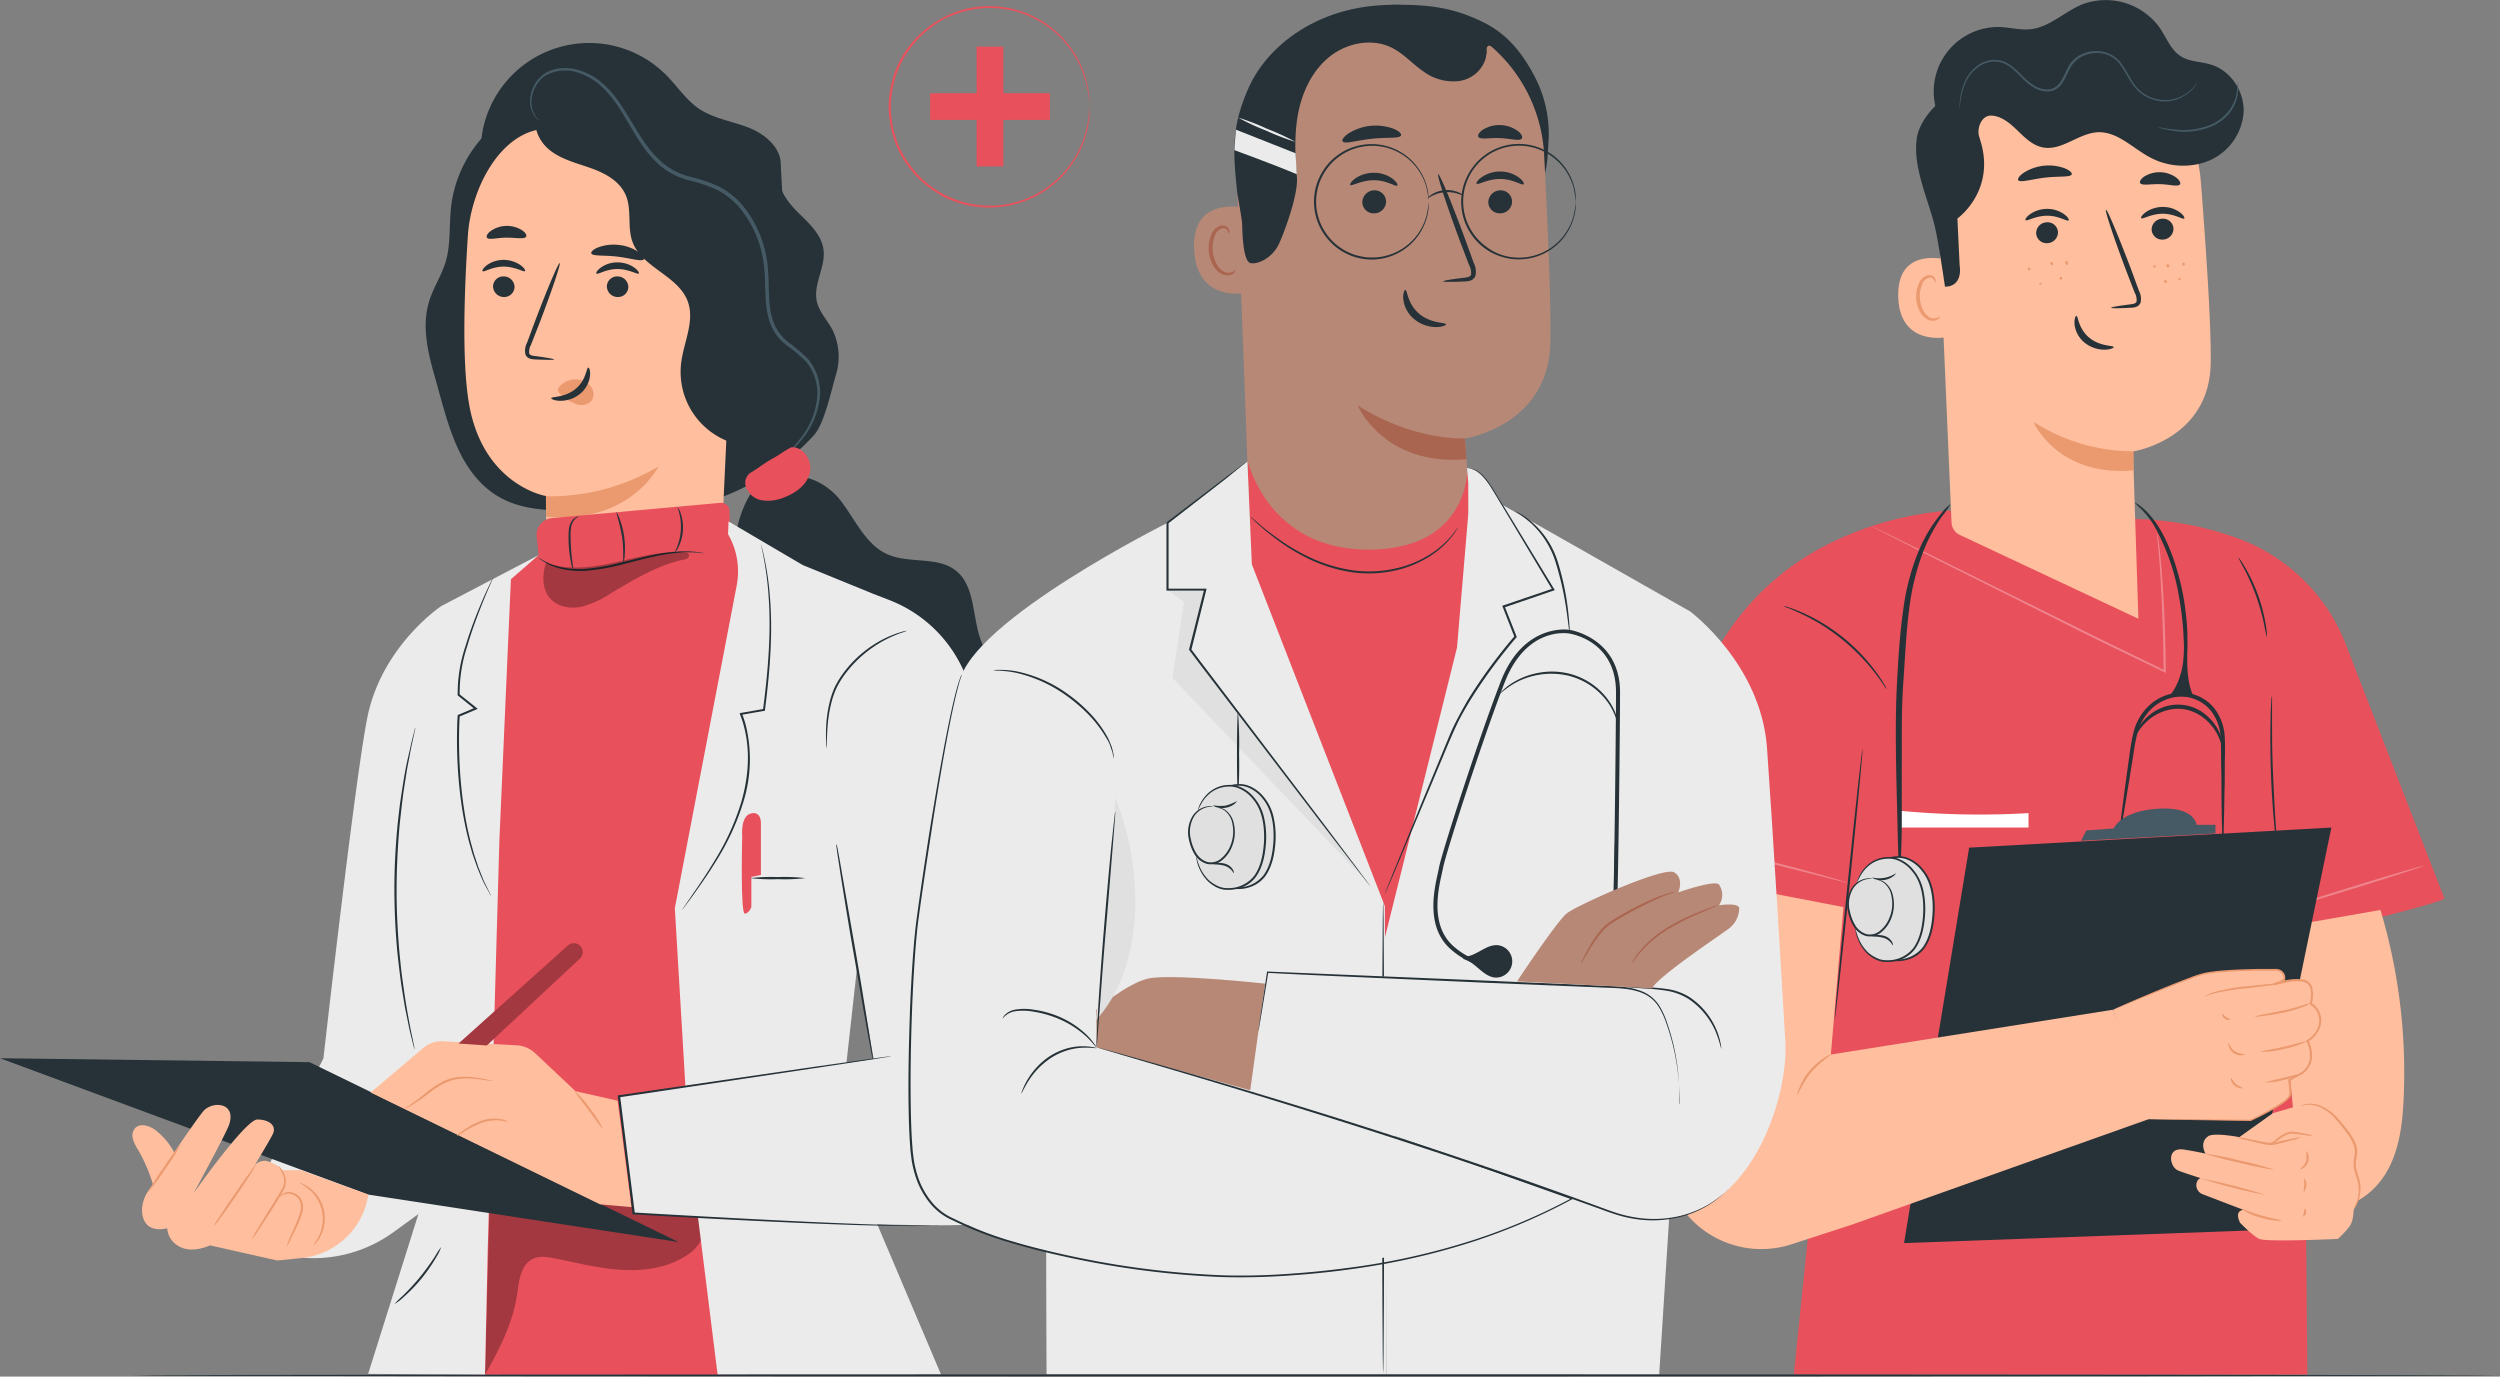 <svg xmlns="http://www.w3.org/2000/svg" viewBox="0 0 617.68 340.12"><rect x="0" y="0" width="617.68" height="340.12" fill="#808080" stroke="none"/><defs><style>.cls-1{fill:#e8505b;}.cls-2{opacity:0.3;}.cls-3{fill:#fff;}.cls-4{fill:#263238;}.cls-5{fill:#ffbe9d;}.cls-6{fill:#455a64;}.cls-7{fill:#eb996e;}.cls-8{fill:none;stroke:#4e585d;stroke-miterlimit:10;}.cls-9{fill:#e0e0e0;}.cls-10{fill:#ebebeb;}.cls-11{fill:#b78876;}.cls-12{fill:#aa6550;}</style></defs><g id="Icons"><rect class="cls-1" x="241.3" y="11.53" width="6.6" height="29.59"/><rect class="cls-1" x="268.3" y="36.7" width="6.6" height="29.59" transform="translate(193.11 297.93) rotate(-90)"/><path class="cls-1" d="M296.18,51.57a1.87,1.87,0,0,1-.05-.4c0-.29-.05-.68-.08-1.17,0-.26,0-.55-.06-.86s-.1-.66-.16-1a17.67,17.67,0,0,0-.52-2.54,23.68,23.68,0,0,0-2.74-6.52A24.43,24.43,0,0,0,263.2,28.63,24.91,24.91,0,0,0,260,30,25.69,25.69,0,0,0,257,32a29.29,29.29,0,0,0-2.77,2.36,28.36,28.36,0,0,0-2.39,2.83,23.86,23.86,0,0,0-3.49,6.72,26.08,26.08,0,0,0-1.26,7.7,26.2,26.2,0,0,0,1.26,7.71A23.6,23.6,0,0,0,251.86,66a27.08,27.08,0,0,0,2.39,2.83A26.79,26.79,0,0,0,257,71.18a24.44,24.44,0,0,0,3,1.92,26.47,26.47,0,0,0,3.19,1.41A24.56,24.56,0,0,0,276,75.58a24.64,24.64,0,0,0,16.54-11.49,23.54,23.54,0,0,0,2.74-6.53,17.14,17.14,0,0,0,.52-2.54c.06-.37.13-.71.16-1s0-.61.06-.87c0-.49.06-.88.08-1.16a1.73,1.73,0,0,1,.05-.4,2.38,2.38,0,0,1,0,.4c0,.29,0,.68,0,1.17l0,.87c0,.32-.09.66-.14,1a17.18,17.18,0,0,1-.47,2.56,23.49,23.49,0,0,1-2.69,6.62A24.82,24.82,0,0,1,276.11,76,25.08,25.08,0,0,1,263,75a27.35,27.35,0,0,1-3.25-1.42,26.86,26.86,0,0,1-3.06-2,29,29,0,0,1-2.83-2.4,27.2,27.2,0,0,1-2.44-2.89,23.7,23.7,0,0,1-3.57-6.86,26.53,26.53,0,0,1-1.29-7.87,26.52,26.52,0,0,1,1.29-7.86,23.7,23.7,0,0,1,3.57-6.86A28.23,28.23,0,0,1,253.89,34a30.44,30.44,0,0,1,2.83-2.4,26.28,26.28,0,0,1,3.06-1.95A24.44,24.44,0,0,1,263,28.18a24.88,24.88,0,0,1,13.08-1.05A24.85,24.85,0,0,1,292.82,38.9a23.61,23.61,0,0,1,2.69,6.62,17.29,17.29,0,0,1,.47,2.57c0,.37.11.72.14,1l0,.87c0,.5,0,.89,0,1.18A2.47,2.47,0,0,1,296.18,51.57Z" transform="translate(-27 -25.17)"/></g><g id="Character_3" data-name="Character 3"><path class="cls-1" d="M600.72,255.35s29.26-7,30.23-8.2l-24.07-62a45.35,45.35,0,0,0-28.07-27.36,79.53,79.53,0,0,0-28.42-4.39l-40.63-2.15a80.47,80.47,0,0,0-32.06,8.87,64.69,64.69,0,0,0-30.09,33.17l-18.22,45.51,46,9.61,1.74,48.9-6.93,67.47H597.07l-.88-106.94h0Z" transform="translate(-27 -25.17)"/><g class="cls-2"><path class="cls-3" d="M625.94,239.05c0,.14-7.55,2.61-17,5.53s-17.07,5.17-17.12,5,7.55-2.61,17-5.53S625.9,238.91,625.94,239.05Z" transform="translate(-27 -25.17)"/></g><path class="cls-4" d="M493.17,195.47a6.06,6.06,0,0,1-.78-1.07c-.46-.7-1.18-1.7-2.09-2.9a50.31,50.31,0,0,0-3.45-4,51.85,51.85,0,0,0-4.77-4.4,54.93,54.93,0,0,0-5.3-3.74,48.76,48.76,0,0,0-4.67-2.51c-1.37-.65-2.49-1.13-3.28-1.44a5.72,5.72,0,0,1-1.21-.54,6.6,6.6,0,0,1,1.28.35,33,33,0,0,1,3.36,1.29,43.45,43.45,0,0,1,4.76,2.44,50.23,50.23,0,0,1,5.39,3.74,48.81,48.81,0,0,1,4.79,4.48,42.14,42.14,0,0,1,3.39,4.14,30.44,30.44,0,0,1,2,3A6.36,6.36,0,0,1,493.17,195.47Z" transform="translate(-27 -25.17)"/><path class="cls-4" d="M487.18,210.26c.14,0-1.28,15-3.17,33.35s-3.54,33.31-3.68,33.29,1.27-14.94,3.16-33.35S487,210.25,487.18,210.26Z" transform="translate(-27 -25.17)"/><path class="cls-4" d="M587.09,182.6a29.7,29.7,0,0,1-.66-3,56.6,56.6,0,0,0-2-7.17,55.82,55.82,0,0,0-3-6.81,28.9,28.9,0,0,1-1.42-2.75s.22.21.53.65.73,1.09,1.21,1.92a41.58,41.58,0,0,1,3.17,6.82,42.47,42.47,0,0,1,1.89,7.27c.15.95.24,1.72.28,2.26A2.91,2.91,0,0,1,587.09,182.6Z" transform="translate(-27 -25.17)"/><path class="cls-4" d="M589.63,234.8a8.12,8.12,0,0,1-.25-1.47c-.12-1-.28-2.32-.44-4-.33-3.41-.68-8.12-.86-13.34s-.17-9.94-.08-13.36c0-1.71.1-3.09.16-4a9.6,9.6,0,0,1,.14-1.49,7.43,7.43,0,0,1,.06,1.49c0,1.05,0,2.41,0,4.05,0,3.41,0,8.13.23,13.34s.47,9.91.71,13.32c.11,1.63.2,3,.28,4A7.66,7.66,0,0,1,589.63,234.8Z" transform="translate(-27 -25.17)"/><path class="cls-3" d="M528.19,226.07a208.63,208.63,0,0,1-32-.6v4.16h32Z" transform="translate(-27 -25.17)"/><g class="cls-2"><path class="cls-3" d="M560,156.92a3.14,3.14,0,0,1,.13.63c.06.46.16,1.07.28,1.85.2,1.62.48,4,.71,7,.48,6,.9,14.55,1,24.64v.38l-.35-.17c-6.38-3.1-13.54-6.48-21-10.2l-36.37-18.2-11-5.57-3-1.54-.77-.41a2.08,2.08,0,0,1-.25-.15l.28.11.79.36,3,1.45,11.07,5.42,36.44,18.07c7.44,3.72,14.58,7.11,20.95,10.23l-.34.22c-.11-10.07-.46-18.61-.86-24.62-.19-3-.42-5.37-.58-7-.08-.79-.15-1.4-.2-1.85A6.14,6.14,0,0,1,560,156.92Z" transform="translate(-27 -25.17)"/></g><g class="cls-2"><path class="cls-3" d="M483.62,243.31a1.77,1.77,0,0,1-.53-.09l-1.49-.36-5.47-1.39c-4.62-1.18-11-2.8-18.06-4.51s-13.49-3.18-18.13-4.24l-5.5-1.26L433,231.1a2,2,0,0,1-.52-.17,3.45,3.45,0,0,1,.54.06l1.51.27c1.31.24,3.2.62,5.54,1.1,4.66,1,11.1,2.39,18.17,4.1s13.44,3.38,18,4.66c2.3.63,4.15,1.16,5.43,1.55l1.47.45A2.64,2.64,0,0,1,483.62,243.31Z" transform="translate(-27 -25.17)"/></g><path class="cls-4" d="M554.44,149.36c0-.15,2.74,1.29,5.4,5.22s5,10,6.43,17a69.93,69.93,0,0,1,1.17,9.95c0,1.54.06,3,0,4.37s-.09,2.64-.21,3.8-.24,2.19-.34,3.12-.28,1.69-.39,2.33a7.25,7.25,0,0,1-.48,2,7.73,7.73,0,0,1,.07-2c.07-.67.14-1.45.22-2.34s.12-2,.18-3.11,0-2.41.08-3.76-.06-2.8-.11-4.32a78.14,78.14,0,0,0-1.23-9.79,53.59,53.59,0,0,0-6-16.77,23.45,23.45,0,0,0-3.33-4.24A19.34,19.34,0,0,1,554.44,149.36Z" transform="translate(-27 -25.17)"/><path class="cls-4" d="M509,149.64a21.59,21.59,0,0,1-2.11,3,42,42,0,0,0-4.71,8.79,60.11,60.11,0,0,0-3.49,14.38c-.73,5.54-1,11.74-1.45,18.23s-.35,12.67-.36,18.3,0,10.71,0,15-.11,7.73-.24,10.12a16.82,16.82,0,0,1-.36,3.7,16.61,16.61,0,0,1-.24-3.71c-.07-2.43-.16-5.87-.26-10.1s-.26-9.34-.33-15-.1-11.86.24-18.4.76-12.71,1.58-18.34a57.24,57.24,0,0,1,3.9-14.6,37,37,0,0,1,5.24-8.73A13.74,13.74,0,0,1,509,149.64Z" transform="translate(-27 -25.17)"/><path class="cls-4" d="M576.2,233.24a21.37,21.37,0,0,1-.19-3.31c-.06-2.12-.11-5.2-.15-9,0-1.91,0-4-.06-6.22s0-4.64-.13-7.1a11.73,11.73,0,0,0-2.55-7,9.66,9.66,0,0,0-7-3.34,11,11,0,0,0-7.37,2.86,12.79,12.79,0,0,0-3.73,6.49c-.61,2.38-.88,4.77-1.25,7s-.67,4.26-1,6.15c-.6,3.75-1.11,6.79-1.48,8.88a18.09,18.09,0,0,1-.69,3.24,20.91,20.91,0,0,1,.29-3.3c.25-2.11.64-5.16,1.15-8.93.26-1.89.54-4,.85-6.16s.56-4.59,1.18-7.09a13.5,13.5,0,0,1,4-7,12,12,0,0,1,8.06-3.14,10.6,10.6,0,0,1,7.81,3.71,12.58,12.58,0,0,1,2.74,7.58c.15,2.56,0,4.93,0,7.17s0,4.31-.08,6.22c-.05,3.8-.11,6.88-.18,9A18.2,18.2,0,0,1,576.2,233.24Z" transform="translate(-27 -25.17)"/><path class="cls-4" d="M566.55,187.51c-.32,3.51-1.44,7.43-3.87,10a14.06,14.06,0,0,1,6.45.12c-1.52-3-1.76-6.7-1.72-10.1" transform="translate(-27 -25.17)"/><path class="cls-4" d="M576.24,210.26c-.19,0-.3-1.67-1.59-4a12.22,12.22,0,0,0-2.9-3.48,10.8,10.8,0,0,0-4.92-2.34,10.49,10.49,0,0,0-5.42.54,11.83,11.83,0,0,0-3.87,2.34c-1.95,1.76-2.58,3.36-2.75,3.26s.3-1.77,2.24-3.79a11.61,11.61,0,0,1,4-2.71,10.63,10.63,0,0,1,11.3,2,11.94,11.94,0,0,1,2.94,3.87C576.5,208.49,576.33,210.28,576.24,210.26Z" transform="translate(-27 -25.17)"/><path class="cls-5" d="M603,323.55c6,0,11.28-4.29,14.08-9.55s3.51-11.35,3.79-17.3a140.47,140.47,0,0,0-5.72-46.7l-26.1,4.55,7.11,70.29Z" transform="translate(-27 -25.17)"/><polygon class="cls-4" points="470.44 307.13 555.41 304.03 576.02 204.46 486.52 209.43 470.44 307.13"/><path class="cls-6" d="M541.18,232.89l1.28-2.54,6.78-.5s1.72-4.44,11.41-4.9c8.69-.41,9.05,4,9.05,4h4.68v2.14Z" transform="translate(-27 -25.17)"/><path class="cls-5" d="M588.56,300.21l6.44-1.88a7.85,7.85,0,0,1,3.73-.16h0a7.9,7.9,0,0,1,4,2.11c2.13,2.1,5.57,5.57,6.06,6.61.71,1.51.72,4.13,0,5.09s1.58,5.92,1.29,7.58a10.32,10.32,0,0,1-1.29,4c-.58.69,0,3-1.44,4.83a23.42,23.42,0,0,1-2.74,2.88s-17.69.83-19.41,0-4.75-4-4.75-4-1.58-2.89.86-3.17l-10.07-3.86a2.38,2.38,0,0,1-1.46-3,1.68,1.68,0,0,1,.89-1s-4.52-1.43-5.57-1.89c-2.09-.92-2.88-5.79,1.45-5.16,2.28.33,5.37,1,5.37,1s-1.65-2.68.65-4.28c1.4-1,7.71.21,7.71.21l8.28-5.91Z" transform="translate(-27 -25.17)"/><path class="cls-7" d="M590.8,326.77a14.87,14.87,0,0,1-5.23-.78,13,13,0,0,1-4.82-2.18c.07-.12,2.17.91,5,1.68S590.82,326.62,590.8,326.77Z" transform="translate(-27 -25.17)"/><path class="cls-7" d="M587,320.48a136.92,136.92,0,0,1-16.29-4.16A136.92,136.92,0,0,1,587,320.48Z" transform="translate(-27 -25.17)"/><path class="cls-7" d="M589.05,314.22a79.1,79.1,0,0,1-8.84-1.8,80.14,80.14,0,0,1-8.73-2.31,79.5,79.5,0,0,1,8.85,1.8A80.33,80.33,0,0,1,589.05,314.22Z" transform="translate(-27 -25.17)"/><path class="cls-7" d="M595.6,306.16a11.21,11.21,0,0,1-2.28.72l-2.49.65-1.48.36a5.35,5.35,0,0,1-1.7.17,10.46,10.46,0,0,1-1.66-.27l-1.49-.34-2.51-.6a10.72,10.72,0,0,1-2.28-.69,10.79,10.79,0,0,1,2.36.33l2.54.49a30,30,0,0,0,3.07.56,11.7,11.7,0,0,0,3-.48l2.53-.53A10.36,10.36,0,0,1,595.6,306.16Z" transform="translate(-27 -25.17)"/><path class="cls-7" d="M596.73,309.55c.06,0,.3.18.49.65a3,3,0,0,1-1.12,3.56c-.43.28-.75.33-.77.26s1-.68,1.46-2A5.53,5.53,0,0,0,596.73,309.55Z" transform="translate(-27 -25.17)"/><path class="cls-7" d="M596.36,316.39c.13-.06.53.65.47,1.62s-.53,1.63-.64,1.56.08-.74.12-1.59S596.22,316.44,596.36,316.39Z" transform="translate(-27 -25.17)"/><path class="cls-7" d="M596.47,323.81c.13-.05.4.43.27,1.06s-.56,1-.66.87.06-.48.15-1S596.33,323.85,596.47,323.81Z" transform="translate(-27 -25.17)"/><path class="cls-7" d="M598.39,305.75a5.68,5.68,0,0,1-1.7-.09l-1.81-.23a7.1,7.1,0,0,0-2.17-.11,5.24,5.24,0,0,0-1.92.87c-.56.37-1,.78-1.51,1.06a2.87,2.87,0,0,1-1.63.56c0-.09.61-.27,1.43-.87a8.71,8.71,0,0,1,3.56-2.13,5.56,5.56,0,0,1,1.22,0c.4,0,.74.12,1.09.17l1.8.35A5.34,5.34,0,0,1,598.39,305.75Z" transform="translate(-27 -25.17)"/><path class="cls-7" d="M608.62,323.88a8.26,8.26,0,0,1,.45-1.27,8.68,8.68,0,0,0,.33-6c-.2-.88-.61-1.76-.83-2.81a9,9,0,0,1,.21-3.27,5.71,5.71,0,0,0-.57-3.21,15,15,0,0,0-1.84-2.85c-.69-.88-1.36-1.72-2-2.48a11.9,11.9,0,0,0-4.18-3.28,6.83,6.83,0,0,0-3.52-.53c-.85.11-1.28.34-1.3.29a1.39,1.39,0,0,1,.3-.18,4.82,4.82,0,0,1,1-.31,6.65,6.65,0,0,1,3.69.39,11.89,11.89,0,0,1,4.4,3.3c.7.77,1.38,1.6,2.08,2.48a15.74,15.74,0,0,1,1.91,2.95,6.21,6.21,0,0,1,.61,3.5,8.72,8.72,0,0,0-.25,3.11c.19,1,.59,1.89.78,2.79a9.94,9.94,0,0,1,.33,2.56,9.22,9.22,0,0,1-.89,3.61A5.55,5.55,0,0,1,608.62,323.88Z" transform="translate(-27 -25.17)"/><path class="cls-5" d="M549.13,274.63l-69.77,11.08,3.1-36.42-38.8-7.49-4.72,53.91-.82,12.36a24.15,24.15,0,0,0,10.13,21.28h0a24.13,24.13,0,0,0,21.42,3.24l15-4.88,73.12-26" transform="translate(-27 -25.17)"/><path class="cls-5" d="M591.35,267.12a2,2,0,0,0-2-2.33c-3.93,0-14.55,0-18.3,1.1-4.64,1.32-21.93,8.74-21.93,8.74l7.33,27.05L583,302s9.69-4.45,9.81-6.38a33.54,33.54,0,0,0-.24-3.61l2.93-1.57c4.36-2.76,1.56-8.07,1.56-8.07s3-1.68,3.16-4.72a4.75,4.75,0,0,0-2.34-4.48s1.2-4.27-1-5.43-6,.33-6,.33A1.55,1.55,0,0,0,591.35,267.12Z" transform="translate(-27 -25.17)"/><path class="cls-7" d="M592.87,267.56a2.46,2.46,0,0,1-.81.29c-.53.15-1.32.32-2.29.49-1.95.35-4.67.64-7.65,1a62,62,0,0,0-7.58,1.16c-1.91.44-3,1-3,1s.24-.2.73-.47a12.08,12.08,0,0,1,2.2-.85,46.64,46.64,0,0,1,7.61-1.32c3-.32,5.7-.55,7.65-.8S592.85,267.48,592.87,267.56Z" transform="translate(-27 -25.17)"/><path class="cls-7" d="M597.86,273a6.52,6.52,0,0,1-1.86.95,30,30,0,0,1-4.83,1.41c-1.93.4-3.69.66-5,.82a8.42,8.42,0,0,1-2.08.17c0-.17,3.11-.73,6.93-1.5a47.27,47.27,0,0,0,4.82-1.25A11.53,11.53,0,0,1,597.86,273Z" transform="translate(-27 -25.17)"/><path class="cls-7" d="M597.11,282.38a20.8,20.8,0,0,1-5.68,1.93,20.18,20.18,0,0,1-6,.7c0-.15,2.64-.48,5.84-1.21S597.06,282.23,597.11,282.38Z" transform="translate(-27 -25.17)"/><path class="cls-7" d="M595.49,290.4a13.62,13.62,0,0,1-4.37,1.61,13.83,13.83,0,0,1-4.61.56,731.72,731.72,0,0,0,9-2.17Z" transform="translate(-27 -25.17)"/><path class="cls-7" d="M581.65,285.6c0,.07-.27.24-.81.29a3.1,3.1,0,0,1-2-.55,3,3,0,0,1-1.18-1.71c-.13-.53-.06-.86,0-.86s.29,1.29,1.49,2.14A5.28,5.28,0,0,0,581.65,285.6Z" transform="translate(-27 -25.17)"/><path class="cls-7" d="M581.1,294c0,.14-1,.2-2-.61s-1-1.87-.83-1.86.41.8,1.18,1.47S581.11,293.84,581.1,294Z" transform="translate(-27 -25.17)"/><path class="cls-7" d="M578,277c.06.14-.68.37-1.35-.15s-.66-1.28-.51-1.26.32.49.82.85S578,276.81,578,277Z" transform="translate(-27 -25.17)"/><path class="cls-7" d="M549.13,274.63l.21-.12.63-.29,2.46-1.09c2.15-.94,5.29-2.28,9.25-3.91,2-.81,4.17-1.69,6.57-2.58a24.83,24.83,0,0,1,3.8-1.18,40.21,40.21,0,0,1,4.22-.52c2.9-.23,6-.33,9.18-.38l2.43,0h1.24a2.62,2.62,0,0,1,1.32.27,2.13,2.13,0,0,1,1.13,2.41.84.84,0,0,1-.3.35l-.3.18c-.2.11-.4.2-.61.29a8.49,8.49,0,0,1-1.26.43A.25.25,0,0,1,589,268a26,26,0,0,1,3.31-.74,12,12,0,0,1,3.5-.12,3.09,3.09,0,0,1,1.71.74,3,3,0,0,1,.85,1.68,8.63,8.63,0,0,1-.22,3.65l-.13-.3a4.87,4.87,0,0,1,1.46,1.3,5.18,5.18,0,0,1,.77,4.73,7,7,0,0,1-3,3.62l.1-.34a8.35,8.35,0,0,1,.84,4.62,5.31,5.31,0,0,1-2.5,3.78h0l-2.92,1.57.12-.25c.08.7.15,1.4.2,2.09,0,.34,0,.69,0,1,0,.18,0,.35,0,.53a1.26,1.26,0,0,1-.22.58,6.18,6.18,0,0,1-1.5,1.44c-.55.4-1.1.75-1.66,1.09a67.55,67.55,0,0,1-6.58,3.45.15.15,0,0,1-.09,0l-19.31-.29-5.34-.12-1.4,0-.48,0,.48,0h6.74l19.31.11-.09,0a69.11,69.11,0,0,0,6.52-3.46c.55-.34,1.09-.69,1.62-1.08a5.76,5.76,0,0,0,1.38-1.31.82.82,0,0,0,.14-.36c0-.15,0-.32,0-.49,0-.33,0-.67-.06-1,0-.68-.11-1.37-.19-2.06a.26.26,0,0,1,.13-.25l2.92-1.57h0a4.81,4.81,0,0,0,2.27-3.43,7.85,7.85,0,0,0-.8-4.31.28.28,0,0,1,.1-.35,6.45,6.45,0,0,0,2.8-3.33,4.71,4.71,0,0,0-.68-4.26,4.31,4.31,0,0,0-1.29-1.14.28.28,0,0,1-.13-.31,8.22,8.22,0,0,0,.21-3.41,2.61,2.61,0,0,0-.69-1.41,2.71,2.71,0,0,0-1.44-.6,11.7,11.7,0,0,0-3.34.11,26.68,26.68,0,0,0-3.24.72L589,268a10.24,10.24,0,0,0,1.18-.4c.19-.09.38-.17.56-.27s.34-.26.41-.24A2.13,2.13,0,0,0,591,266a1.79,1.79,0,0,0-.77-.77,2,2,0,0,0-1.09-.22h-3.66c-3.21,0-6.27.12-9.16.33a41.41,41.41,0,0,0-4.17.49,24.76,24.76,0,0,0-3.75,1.14c-2.39.87-4.59,1.73-6.57,2.52l-9.31,3.77-2.49,1-.65.25Z" transform="translate(-27 -25.17)"/><path class="cls-7" d="M479.64,285.64a27.78,27.78,0,0,0-5.16,4.45,27.06,27.06,0,0,0-3.43,5.88,5.59,5.59,0,0,1,.52-2,15.63,15.63,0,0,1,2.51-4.25,15.94,15.94,0,0,1,3.72-3.24A5.79,5.79,0,0,1,479.64,285.64Z" transform="translate(-27 -25.17)"/><path class="cls-5" d="M570.75,69.9a35.25,35.25,0,0,0-35.07-32.48h-1.82c-19.68,1.11-29.74,18.44-28.08,38.08l3.39,78.76a3.57,3.57,0,0,0,2,3.06l44.17,20.73L554,136.72s18.92-2.9,19.2-21.82C573.35,105.77,572.09,86.93,570.75,69.9Z" transform="translate(-27 -25.17)"/><path class="cls-7" d="M554.18,136.69a45.92,45.92,0,0,1-24.77-7.3s5.8,13.62,24.68,12Z" transform="translate(-27 -25.17)"/><path class="cls-4" d="M564,81.65a2.7,2.7,0,0,1-2.61,2.72,2.6,2.6,0,0,1-2.78-2.44,2.7,2.7,0,0,1,2.61-2.72A2.57,2.57,0,0,1,564,81.65Z" transform="translate(-27 -25.17)"/><path class="cls-4" d="M566.66,79.15c-.33.35-2.37-1.17-5.28-1.17s-5,1.45-5.35,1.1c-.16-.16.18-.8,1.11-1.47a7.45,7.45,0,0,1,4.29-1.31,7.08,7.08,0,0,1,4.21,1.37C566.53,78.35,566.83,79,566.66,79.15Z" transform="translate(-27 -25.17)"/><path class="cls-4" d="M535.47,82.53a2.7,2.7,0,0,1-2.61,2.72,2.58,2.58,0,0,1-2.78-2.44,2.7,2.7,0,0,1,2.61-2.72A2.58,2.58,0,0,1,535.47,82.53Z" transform="translate(-27 -25.17)"/><path class="cls-4" d="M538.09,79.63c-.33.35-2.38-1.16-5.28-1.16s-5,1.45-5.36,1.09c-.15-.16.19-.79,1.12-1.47a7.43,7.43,0,0,1,4.29-1.31,7.16,7.16,0,0,1,4.2,1.37C538,78.84,538.26,79.47,538.09,79.63Z" transform="translate(-27 -25.17)"/><path class="cls-4" d="M548.6,101.21c0-.16,1.79-.47,4.72-.84.74-.08,1.44-.22,1.57-.73a3.71,3.71,0,0,0-.49-2.2l-2.18-5.66c-3-8-5.23-14.67-4.9-14.79s3,6.31,6.08,14.36c.73,2,1.42,3.88,2.09,5.69a4.32,4.32,0,0,1,.38,2.92,1.9,1.9,0,0,1-1.23,1.08,4.67,4.67,0,0,1-1.26.17C550.44,101.37,548.61,101.38,548.6,101.21Z" transform="translate(-27 -25.17)"/><path class="cls-4" d="M540,103.2c.47,0,.47,3.13,3.17,5.38s6,1.9,6.08,2.34c0,.2-.76.61-2.17.65a7.85,7.85,0,0,1-5.08-1.78,6.84,6.84,0,0,1-2.45-4.51C539.47,104,539.82,103.18,540,103.2Z" transform="translate(-27 -25.17)"/><path class="cls-4" d="M538.87,68.24c-.29.79-3.19.41-6.61.82s-6.17,1.32-6.62.61c-.2-.34.28-1.08,1.4-1.84a11.53,11.53,0,0,1,10.07-1.09C538.36,67.24,539,67.87,538.87,68.24Z" transform="translate(-27 -25.17)"/><path class="cls-4" d="M565.61,70.73c-.51.66-2.51,0-4.92-.06s-4.45.43-4.91-.26c-.21-.34.11-1,1-1.62a7.14,7.14,0,0,1,7.92.26C565.56,69.73,565.84,70.41,565.61,70.73Z" transform="translate(-27 -25.17)"/><path class="cls-5" d="M508.61,89.51c-.33-.14-13-3.87-12.61,9.06s13.29,9.88,13.31,9.51S508.61,89.51,508.61,89.51Z" transform="translate(-27 -25.17)"/><path class="cls-7" d="M506.35,103.3c-.06,0-.22.16-.6.35a2.22,2.22,0,0,1-1.68.08c-1.38-.46-2.6-2.59-2.73-4.92a7.37,7.37,0,0,1,.53-3.24,2.6,2.6,0,0,1,1.65-1.78,1.13,1.13,0,0,1,1.34.57c.19.36.11.62.18.64s.27-.22.15-.76a1.44,1.44,0,0,0-.53-.79,1.69,1.69,0,0,0-1.25-.29,3.17,3.17,0,0,0-2.3,2.07,7.65,7.65,0,0,0-.67,3.63c.16,2.6,1.57,5,3.45,5.49a2.4,2.4,0,0,0,2.05-.41C506.33,103.61,506.39,103.32,506.35,103.3Z" transform="translate(-27 -25.17)"/><path class="cls-4" d="M517.08,51.07,571,52.26c-1.67-3.72-4.67-6.7-7.92-9.17a42.15,42.15,0,0,0-24.42-8.78c-8.79-.16-26.7,10.55-33.07,16.62-5.1,4.85-5.07,9-5.07,9-.81,7,3.11,14.94,4.66,21.81C506,85.33,507.55,96,507.55,96h0c3,0,4.07-2.38,3.62-5.31l-.55-11.53s10.1-7.18,5.31-20.32C515.16,57.83,513.52,53,517.08,51.07Z" transform="translate(-27 -25.17)"/><path class="cls-7" d="M528.41,92a.33.33,0,0,1-.38-.28.34.34,0,0,1,.24-.41.33.33,0,0,1,.38.28A.34.34,0,0,1,528.41,92Z" transform="translate(-27 -25.17)"/><path class="cls-7" d="M534,90.72c-.17,0-.34-.11-.39-.33a.33.33,0,1,1,.63-.12A.36.36,0,0,1,534,90.72Z" transform="translate(-27 -25.17)"/><path class="cls-7" d="M537.7,90.64c-.17,0-.34-.2-.38-.48s.08-.54.26-.56.34.19.38.48S537.88,90.62,537.7,90.64Z" transform="translate(-27 -25.17)"/><path class="cls-7" d="M531.13,95.46c-.18,0-.32-.09-.32-.2s.15-.21.32-.21.32.09.32.21S531.31,95.46,531.13,95.46Z" transform="translate(-27 -25.17)"/><path class="cls-7" d="M536.23,94.29a.33.33,0,0,1-.35-.34.34.34,0,0,1,.29-.39.36.36,0,0,1,.35.34A.35.35,0,0,1,536.23,94.29Z" transform="translate(-27 -25.17)"/><path class="cls-7" d="M562.74,91.18a.37.37,0,1,1,.24-.42A.34.34,0,0,1,562.74,91.18Z" transform="translate(-27 -25.17)"/><path class="cls-7" d="M566.53,90.84a.37.37,0,0,1-.36-.37.36.36,0,0,1,.28-.43.41.41,0,0,1,.08.8Z" transform="translate(-27 -25.17)"/><path class="cls-7" d="M559.4,91.27a.3.3,0,0,1-.37-.22.29.29,0,0,1,.26-.33.3.3,0,0,1,.37.21A.31.31,0,0,1,559.4,91.27Z" transform="translate(-27 -25.17)"/><path class="cls-7" d="M562.2,95.06a.37.37,0,0,1-.3-.68.34.34,0,0,1,.44.21A.35.35,0,0,1,562.2,95.06Z" transform="translate(-27 -25.17)"/><path class="cls-7" d="M565.43,94.42a.3.3,0,0,1-.24-.35.33.33,0,0,1,.62.17A.29.29,0,0,1,565.43,94.42Z" transform="translate(-27 -25.17)"/><path class="cls-4" d="M505.25,51.67a15.94,15.94,0,0,1,15.93-19.82c2.51.1,5,.81,7.52.54,4.67-.51,8.27-4.25,12.59-6.07a16.43,16.43,0,0,1,19.39,5.82c1.65,2.45,2.72,5.47,5.24,7,2.17,1.33,4.91,1.22,7.35,2,4.94,1.48,8.32,6.72,8.06,11.87a14.15,14.15,0,0,1-8.61,11.89,17.28,17.28,0,0,1-14.9-1.06c-4.07-2.26-7.71-6.12-12.37-6-4.82.15-9,4.69-13.76,3.75-2.48-.49-4.39-2.4-6.21-4.16s-3.9-3.56-6.43-3.7-3.84,3.31-2.93,5.68l-10.87-7.73" transform="translate(-27 -25.17)"/><path class="cls-6" d="M570,45.41s0,.07-.08.19a5,5,0,0,1-.32.52A8.52,8.52,0,0,1,568,47.88a9.67,9.67,0,0,1-3.21,1.86,9.19,9.19,0,0,1-4.89.29,9.69,9.69,0,0,1-5.16-2.94c-1.48-1.62-2.35-3.78-3.72-5.68a7,7,0,0,0-6.19-3.15,8.13,8.13,0,0,0-3.67,1,6.89,6.89,0,0,0-2.7,2.78c-.66,1.19-1.12,2.49-1.91,3.64a4.43,4.43,0,0,1-3.45,2.1,6.66,6.66,0,0,1-3.76-1.09,13.89,13.89,0,0,1-2.87-2.37c-1.66-1.68-3.3-3.35-5.34-3.8a6.76,6.76,0,0,0-5.42,1.27,9.27,9.27,0,0,0-3,3.68,15.91,15.91,0,0,0-1.11,3.47c-.2,1-.29,1.76-.35,2.29a5.33,5.33,0,0,1-.12.8.63.63,0,0,1,0-.2c0-.14,0-.34,0-.61a20.45,20.45,0,0,1,.26-2.32,14.72,14.72,0,0,1,1.05-3.55,9.61,9.61,0,0,1,3-3.86,7.18,7.18,0,0,1,5.73-1.4c2.21.48,3.93,2.24,5.59,3.89a14,14,0,0,0,2.78,2.29,6.24,6.24,0,0,0,3.48,1,4,4,0,0,0,3.06-1.88c.73-1.08,1.2-2.37,1.87-3.6a7.39,7.39,0,0,1,2.91-3,8.66,8.66,0,0,1,3.91-1,8.17,8.17,0,0,1,3.82.86,8,8,0,0,1,2.77,2.52c1.4,2,2.25,4.12,3.65,5.67A9.26,9.26,0,0,0,560,49.67a9,9,0,0,0,4.72-.21,9.61,9.61,0,0,0,3.17-1.74A11.59,11.59,0,0,0,570,45.41Z" transform="translate(-27 -25.17)"/><path class="cls-6" d="M579.74,45.61a3,3,0,0,1,.22,1,8.14,8.14,0,0,1-.28,2.88,10,10,0,0,1-2,3.81,11.74,11.74,0,0,1-4.26,3.11A17.58,17.58,0,0,1,564,57.51a24.76,24.76,0,0,1-2.82-.56,4.31,4.31,0,0,1-1-.34c0-.09,1.48.28,3.88.53A18.3,18.3,0,0,0,573.19,56,11.74,11.74,0,0,0,577.3,53a10.09,10.09,0,0,0,2-3.6A11.47,11.47,0,0,0,579.74,45.61Z" transform="translate(-27 -25.17)"/><path class="cls-8" d="M495.72,218.85" transform="translate(-27 -25.17)"/><path class="cls-8" d="M495.72,240" transform="translate(-27 -25.17)"/><path class="cls-9" d="M487.71,254a10.72,10.72,0,0,0,2.26,5.6c1.16,1.51,3.51,3,5.4,2.87a8.24,8.24,0,0,0,7.27-3.65c2.3-3.66,2.87-11.29,1-15.8-1.27-3.11-4.12-6-7.47-6.07a8.27,8.27,0,0,0-8.1,6.29" transform="translate(-27 -25.17)"/><path class="cls-4" d="M488.09,243.2a6.73,6.73,0,0,1,.82-2.15,8.42,8.42,0,0,1,1.65-2.17,7.68,7.68,0,0,1,5.2-2.16,6.29,6.29,0,0,1,2.29.3,9.07,9.07,0,0,1,4.09,2.93,11.89,11.89,0,0,1,2.4,5,21.54,21.54,0,0,1,.44,5.93c-.2,3.13-.81,6.24-2.55,8.63a7.68,7.68,0,0,1-3.32,2.5,8.92,8.92,0,0,1-3.76.63h0a5.64,5.64,0,0,1-2.69-.67,8.44,8.44,0,0,1-2-1.41,9.94,9.94,0,0,1-2.21-3.29,9.58,9.58,0,0,1-.7-2.42,5.25,5.25,0,0,1-.06-.66.52.52,0,0,1,0-.23,13,13,0,0,0,1,3.21,10.07,10.07,0,0,0,2.22,3.14,8.84,8.84,0,0,0,2,1.32,5.42,5.42,0,0,0,2.5.59h0a8,8,0,0,0,6.65-3c1.61-2.23,2.23-5.3,2.42-8.36.22-4-.44-7.94-2.7-10.6a8.58,8.58,0,0,0-3.84-2.82,6.19,6.19,0,0,0-2.15-.31,7.61,7.61,0,0,0-2,.29,7.48,7.48,0,0,0-3,1.69,9.07,9.07,0,0,0-1.67,2.05A22,22,0,0,0,488.09,243.2Z" transform="translate(-27 -25.17)"/><path class="cls-9" d="M485.36,254.16a10.85,10.85,0,0,0,2.27,5.6c1.16,1.5,3.51,3,5.4,2.87A8.24,8.24,0,0,0,500.3,259c2.3-3.67,2.87-11.3,1-15.81-1.27-3.1-4.12-6-7.47-6.06a8.26,8.26,0,0,0-8.1,6.29" transform="translate(-27 -25.17)"/><path class="cls-4" d="M485.75,243.4a6.82,6.82,0,0,1,.81-2.16,8.87,8.87,0,0,1,1.66-2.16,7.68,7.68,0,0,1,5.2-2.16,6.29,6.29,0,0,1,2.29.3,9,9,0,0,1,4.08,2.93,11.79,11.79,0,0,1,2.41,5,21.86,21.86,0,0,1,.44,5.92c-.2,3.14-.82,6.25-2.55,8.63a7.76,7.76,0,0,1-3.32,2.51,9.08,9.08,0,0,1-3.76.63h0a5.64,5.64,0,0,1-2.69-.67,9,9,0,0,1-2-1.41,10.16,10.16,0,0,1-2.2-3.29,9.22,9.22,0,0,1-.7-2.43,5.1,5.1,0,0,1-.06-.66c0-.15,0-.22,0-.22a14.14,14.14,0,0,0,1,3.21,10.18,10.18,0,0,0,2.22,3.14,8.48,8.48,0,0,0,2,1.31,5.3,5.3,0,0,0,2.5.59h0a8,8,0,0,0,6.65-3c1.61-2.23,2.23-5.29,2.42-8.35.22-4-.45-8-2.7-10.6a8.58,8.58,0,0,0-3.84-2.82,6,6,0,0,0-2.15-.31,7.61,7.61,0,0,0-2,.29,7.46,7.46,0,0,0-3,1.68,9.32,9.32,0,0,0-1.67,2.06A20.6,20.6,0,0,0,485.75,243.4Z" transform="translate(-27 -25.17)"/><path class="cls-9" d="M489.61,242.28a5.13,5.13,0,0,0-5.37,3.09,8.87,8.87,0,0,0,0,6.53,8.11,8.11,0,0,0,1.67,2.94,4.44,4.44,0,0,0,3,1.45,5.22,5.22,0,0,0,4.13-2.44,9.34,9.34,0,0,0,1.41-7.67c-.46-1.74-1.73-3.51-3.53-3.56" transform="translate(-27 -25.17)"/><path class="cls-4" d="M490.91,242.62s.14,0,.4,0a2.68,2.68,0,0,1,1.09.36,5.35,5.35,0,0,1,2.28,3.45,9.42,9.42,0,0,1-.61,6.12,8,8,0,0,1-2.25,2.94,4.32,4.32,0,0,1-3.85.92,5.38,5.38,0,0,1-3.09-2.52,11.24,11.24,0,0,1-1.28-3.45,7.69,7.69,0,0,1,1-6,5.37,5.37,0,0,1,3.49-2.22,3.87,3.87,0,0,1,1.14,0c.25.05.38.09.38.11a6.93,6.93,0,0,0-1.49.09,5.26,5.26,0,0,0-3.22,2.23,7.37,7.37,0,0,0-.83,5.73,11,11,0,0,0,1.25,3.29,4.87,4.87,0,0,0,2.79,2.28,3.84,3.84,0,0,0,3.4-.82,7.58,7.58,0,0,0,2.12-2.75,9.13,9.13,0,0,0,.69-5.83,5.21,5.21,0,0,0-2-3.35A4.14,4.14,0,0,0,490.91,242.62Z" transform="translate(-27 -25.17)"/><path class="cls-4" d="M494.65,258.72c-.08,0-.19-.32-.53-.72a3.81,3.81,0,0,0-1.71-1.1,9,9,0,0,0-2.1-.32c-.55,0-.91-.09-.91-.16s.34-.16.91-.21a5.86,5.86,0,0,1,2.26.2,3.27,3.27,0,0,1,1.85,1.38C494.73,258.31,494.71,258.71,494.65,258.72Z" transform="translate(-27 -25.17)"/><path class="cls-4" d="M495.44,240.91c0,.05-.16.36-.62.73a4.81,4.81,0,0,1-2.11.92,5,5,0,0,1-2.3-.12c-.56-.19-.86-.41-.83-.47a7.46,7.46,0,0,0,5.86-1.06Z" transform="translate(-27 -25.17)"/></g><g id="Character_1" data-name="Character 1"><path class="cls-4" d="M219.91,66c.12-4.36-3.91-7.73-8-9.32s-8.56-2.2-12.18-4.63c-3.2-2.16-5.35-5.52-8.06-8.26a26.82,26.82,0,0,0-45.12,12.3c-1.55,6.21-.49,13.54,4.4,17.67,5.67,4.78,14.09,3.72,21.36,2.23s15.51-3,21.58,1.31c3.66,2.58,5.76,6.77,8,10.65s5,7.83,9.28,9.29,10-1.06,10.14-5.53" transform="translate(-27 -25.17)"/><path class="cls-4" d="M219.61,68.4c-.47,3.65,2.17,6.92,4.8,9.5s5.6,5.31,6.06,9c.55,4.27-2.57,8.47-1.67,12.68.58,2.67,2.65,4.72,3.91,7.14a15.22,15.22,0,0,1,.78,11.2c-1.08,3.68-2.81,11.89-5.37,14.75-7.07,7.9-18.32,14.72-28.65,17.09s-21.07,2.39-31.65,1.74c-8.67-.53-18.63-.14-25.85-12.05-3.74-6.18-5.59-14.38-7.58-21.32-1.71-6-3.19-12.37-1.41-18.33,1-3.47,3.13-6.55,4.15-10,1.27-4.34.81-9,1.32-13.48a30.91,30.91,0,0,1,44-24.4" transform="translate(-27 -25.17)"/><path class="cls-5" d="M142.6,83.37c.81-12.43,9.08-27.67,21.47-26.33l38.66,9.86a7.28,7.28,0,0,1,6.5,7.41l-4.34,93.27a2.14,2.14,0,0,0,.27.06s-8.82,26.31-34.38,18.28c-5.07-1.6-7.39-7.14-8.39-12.85l-.26,0c0-.68,0-1.31,0-2a61.23,61.23,0,0,1-.15-12.81h0c-.07-7.53-.07-10.62-.07-10.55s-15.88-2.67-19.13-23.4C141.14,114.08,141.7,97.18,142.6,83.37Z" transform="translate(-27 -25.17)"/><path class="cls-4" d="M148.82,95.86a2.68,2.68,0,0,0,2.56,2.69,2.56,2.56,0,0,0,2.75-2.39,2.66,2.66,0,0,0-2.56-2.69A2.54,2.54,0,0,0,148.82,95.86Z" transform="translate(-27 -25.17)"/><path class="cls-4" d="M146.24,92.17c.33.34,2.35-1.14,5.21-1.13s5,1.45,5.26,1.1c.16-.15-.18-.78-1.09-1.45a7.35,7.35,0,0,0-4.21-1.31,7,7,0,0,0-4.15,1.33C146.38,91.39,146.08,92,146.24,92.17Z" transform="translate(-27 -25.17)"/><path class="cls-4" d="M176.94,95.86a2.66,2.66,0,0,0,2.55,2.69,2.54,2.54,0,0,0,2.75-2.39,2.65,2.65,0,0,0-2.55-2.69A2.54,2.54,0,0,0,176.94,95.86Z" transform="translate(-27 -25.17)"/><path class="cls-4" d="M174.36,92.76c.33.35,2.35-1.13,5.2-1.12s5,1.45,5.27,1.1c.15-.16-.18-.78-1.1-1.45A7.28,7.28,0,0,0,179.52,90a7,7,0,0,0-4.14,1.33C174.5,92,174.2,92.61,174.36,92.76Z" transform="translate(-27 -25.17)"/><path class="cls-4" d="M163.93,114c0-.16-1.76-.47-4.64-.85-.73-.07-1.43-.22-1.55-.72a3.75,3.75,0,0,1,.49-2.16c.7-1.77,1.42-3.62,2.18-5.56,3-7.91,5.2-14.42,4.88-14.54s-3,6.2-6,14.11q-1.09,2.92-2.08,5.59a4.23,4.23,0,0,0-.39,2.87,1.84,1.84,0,0,0,1.2,1.07,5,5,0,0,0,1.24.17C162.12,114.1,163.92,114.11,163.93,114Z" transform="translate(-27 -25.17)"/><path class="cls-7" d="M161.88,147.79a52.73,52.73,0,0,0,27.77-7.34s-7,14.33-27.75,12.35Z" transform="translate(-27 -25.17)"/><path class="cls-7" d="M165.12,120.85a5.19,5.19,0,0,1,4.63-1.91,4.71,4.71,0,0,1,3.24,1.75,3,3,0,0,1,.22,3.41,3.44,3.44,0,0,1-3.75.94,10.78,10.78,0,0,1-3.65-2.19A2.94,2.94,0,0,1,165,122a1,1,0,0,1,0-1.07" transform="translate(-27 -25.17)"/><path class="cls-4" d="M172.34,116c-.46,0-.48,3.08-3.14,5.27s-6,1.85-6,2.29c0,.19.74.6,2.13.64a7.68,7.68,0,0,0,5-1.73,6.73,6.73,0,0,0,2.44-4.42C172.9,116.7,172.55,115.93,172.34,116Z" transform="translate(-27 -25.17)"/><path class="cls-4" d="M173.08,87.75c.28.78,3.14.42,6.49.83s6.07,1.33,6.52.64c.2-.34-.27-1.07-1.37-1.82a10.8,10.8,0,0,0-4.82-1.71,11,11,0,0,0-5.09.59C173.58,86.77,173,87.38,173.08,87.75Z" transform="translate(-27 -25.17)"/><path class="cls-4" d="M147.31,83.89c.5.65,2.48,0,4.85,0s4.37.44,4.83-.24c.21-.33-.11-1-1-1.59a7,7,0,0,0-7.8.22C147.37,82.91,147.09,83.57,147.31,83.89Z" transform="translate(-27 -25.17)"/><path class="cls-4" d="M217.2,135.09a18.39,18.39,0,0,1-21.89-20.35c.64-5.09,3.39-10.27,1.62-15.09C194.6,93.28,185.67,91.32,183.3,85c-1.38-3.69-.14-8-1.7-11.63-1.47-3.41-5-5.37-8.54-6.63s-7.22-2.13-10.15-4.41-4.75-6.56-2.87-9.75a196,196,0,0,1,45.29,11c3.39,1.26,6.94,2.78,8.94,5.79,2.11,3.18,2,7.29,1.83,11.1q-1.29,27.91-2.6,55.83" transform="translate(-27 -25.17)"/><path class="cls-6" d="M215.9,142.21a1.42,1.42,0,0,0,.33-.21l.93-.7c.8-.63,2-1.56,3.43-2.85a36.11,36.11,0,0,0,4.87-5.13,19.14,19.14,0,0,0,3.88-8.53,13,13,0,0,0-2.67-10.9,42.49,42.49,0,0,0-4.83-4.12,11.21,11.21,0,0,1-3.77-5.14c-1.53-4.22-.85-9.11-1.44-14.11a28.11,28.11,0,0,0-5.88-14.28,19.4,19.4,0,0,0-6.14-5,38.33,38.33,0,0,0-7.26-2.45A16.77,16.77,0,0,1,191,65.63a25.32,25.32,0,0,1-4.62-5.1c-2.6-3.69-4.53-7.63-7-10.92a23.43,23.43,0,0,0-4.08-4.33,15.56,15.56,0,0,0-4.84-2.64c-3.35-1.14-6.88-.77-9.21.92a8.47,8.47,0,0,0-3.27,6.2A6.17,6.17,0,0,0,159.21,54a4.29,4.29,0,0,0,.84.81,1.31,1.31,0,0,0,.33.22s-.08-.11-.27-.29a5,5,0,0,1-.76-.85,6.19,6.19,0,0,1-1-4.14A8.18,8.18,0,0,1,161.53,44a9.8,9.8,0,0,1,8.7-.72,15,15,0,0,1,4.61,2.57,23.44,23.44,0,0,1,3.91,4.24c2.41,3.23,4.3,7.16,6.93,11a26.31,26.31,0,0,0,4.76,5.29,18,18,0,0,0,6.66,3.31,37,37,0,0,1,7.09,2.4,18.59,18.59,0,0,1,5.86,4.79,27.34,27.34,0,0,1,5.69,13.82c.61,4.83-.09,9.8,1.54,14.29a12.11,12.11,0,0,0,4.05,5.47,42.14,42.14,0,0,1,4.77,4,12.33,12.33,0,0,1,2.6,10.3,18.73,18.73,0,0,1-3.64,8.33,38.32,38.32,0,0,1-4.71,5.17c-1.41,1.32-2.55,2.29-3.31,3A12.09,12.09,0,0,0,215.9,142.21Z" transform="translate(-27 -25.17)"/><path class="cls-4" d="M219.68,144.78c4.26-4.11,11.54-.53,15.12,4.19s6.11,10.82,11.53,13.19,12.49.34,17,4.12c6.28,5.22,2.75,17.31,9.54,21.85,2.7,1.8,6.26,1.73,9.14,3.22,6.79,3.5,6.71,13.08,5.66,20.65-1.47,10.62-3.09,21.63-9,30.61s-17.27,15.29-27.41,11.83c-9.76-3.33-14.76-13.85-18.73-23.36q-8.22-19.74-16.46-39.47c-3.17-7.62-6.38-15.34-7.41-23.52s.35-17,5.56-23.42" transform="translate(-27 -25.17)"/><path class="cls-1" d="M222.42,135.71c3.09-.37,5.45,3.42,4.64,6.43s-3.71,5-6.65,6.05a10,10,0,0,1-5.14.59,5.06,5.06,0,0,1-3.89-3.13,3,3,0,0,1,1.43-3.89c2-1.27,3.23-2.27,4.84-3.16,2.45-1.35,2.31-1.54,4.77-2.89" transform="translate(-27 -25.17)"/><polygon class="cls-1" points="124.18 143.89 136.21 134.78 181.51 131.88 183.33 137.96 168.6 229.92 180.22 339.64 117.02 339.64 124.18 143.89"/><g class="cls-2"><path d="M199.7,325.88c-1.45-1.54-3.82-3.66-5.93-3.71-15.14-.33-30.6-1.85-45.73-2.18l-1.21,44.84c3.62-6.38,7-13,8-20.3.42-3.18.95-7,3.85-8.34,1.64-.77,3.56-.47,5.34-.11,5.47,1.08,10.9,2.49,16.46,2.83s11.38-.46,16.05-3.5a9.72,9.72,0,0,0,3.84-4.15A5.08,5.08,0,0,0,199.7,325.88Z" transform="translate(-27 -25.17)"/></g><path class="cls-1" d="M161,170.91l-1.4-13.15a4.17,4.17,0,0,1,3.77-4.59l41.71-3.77a2,2,0,0,1,2.15,1.9l.47,15.65L195.6,187.44l-12.41,3.95H168l-8.74-9.32Z" transform="translate(-27 -25.17)"/><path class="cls-4" d="M201.52,161.93s-.6-.06-1.67-.17a30,30,0,0,0-4.54-.08,45.21,45.21,0,0,0-6.68,1c-2.49.53-5.2,1.26-8.07,2a53.93,53.93,0,0,1-8.21,1.46,21.21,21.21,0,0,1-6.81-.46,14.3,14.3,0,0,1-4.25-1.77,9.44,9.44,0,0,1-1-.73,1.48,1.48,0,0,1-.32-.3s.5.33,1.44.86a15.51,15.51,0,0,0,4.23,1.58,21.55,21.55,0,0,0,6.68.34,55.19,55.19,0,0,0,8.13-1.49c2.86-.69,5.58-1.42,8.09-1.92a42.33,42.33,0,0,1,6.76-.86,25,25,0,0,1,4.59.25c.53.09,1,.17,1.22.24A1.42,1.42,0,0,1,201.52,161.93Z" transform="translate(-27 -25.17)"/><g class="cls-2"><path d="M162,164c-1.12,3.07-1.15,6.87,1.12,9.22,1.84,1.92,4.81,2.4,7.42,1.88a23.41,23.41,0,0,0,7.25-3.26c5.74-3.41,11.57-7,18.1-8.4A2.31,2.31,0,0,0,197,163a.78.78,0,0,0,0-1.13,1.12,1.12,0,0,0-.54-.15c-5.77-.58-11.5,1.05-17.16,2.32s-11.69,2.17-17.15.2" transform="translate(-27 -25.17)"/></g><path class="cls-4" d="M170,152.75a3.65,3.65,0,0,0-1.43,1.36c-.66,1.06-.62,2.85-.57,4.79.11,3.9.75,7,.6,7a6.7,6.7,0,0,1-.57-2,31.65,31.65,0,0,1-.55-5,23.06,23.06,0,0,1,.06-2.79,4.82,4.82,0,0,1,.72-2.21,2.89,2.89,0,0,1,1.17-1C169.73,152.72,169.94,152.72,170,152.75Z" transform="translate(-27 -25.17)"/><path class="cls-4" d="M181,164.18c-.17,0,.21-2.88-.3-6.37a59.94,59.94,0,0,0-1.49-6.19,5.35,5.35,0,0,1,.86,1.69,20,20,0,0,1,1.14,4.43,21,21,0,0,1,.14,4.58A5.68,5.68,0,0,1,181,164.18Z" transform="translate(-27 -25.17)"/><path class="cls-4" d="M194.39,150.51a3.88,3.88,0,0,1,.8,1.55,10.74,10.74,0,0,1,.54,4.17,10.5,10.5,0,0,1-1.09,4.06,3.77,3.77,0,0,1-1,1.43,13.72,13.72,0,0,0,.74-11.21Z" transform="translate(-27 -25.17)"/><path class="cls-10" d="M135.91,175s-14.21,9.53-18,26.73c-2.94,13.52-11,84.93-11,84.93L92.89,314.06l9.2,21.88h0a33.59,33.59,0,0,0,22.1-6.32l6.19-4.49,11.35-16.84Z" transform="translate(-27 -25.17)"/><polygon class="cls-10" points="133.02 137.19 108.91 149.8 103.22 168.5 98.15 222.69 107.7 286.21 90.96 339.44 119.83 339.66 120.51 308.45 123.39 207.46 126.23 143.12 133.02 137.19"/><path class="cls-4" d="M148.35,246.55a4.93,4.93,0,0,1-.45-.75c-.3-.54-.7-1.28-1.2-2.21s-1-2.22-1.61-3.64c-.29-.72-.54-1.51-.84-2.34s-.61-1.71-.85-2.65c-2.27-7.49-3.77-18.3-3.45-30.22,0-.92.06-1.84.13-2.74v-.16l.15-.06,4.21-1.78-.06.44-4.21-3.39-.09-.07v-.1A36.54,36.54,0,0,1,142,184.82c1.06-3.52,2.22-6.56,3.24-9.06s1.9-4.45,2.54-5.77c.31-.67.57-1.18.74-1.52a2.92,2.92,0,0,1,.29-.5,2.66,2.66,0,0,1-.21.54l-.67,1.54c-.59,1.35-1.43,3.32-2.4,5.83s-2.1,5.55-3.12,9.06a36.65,36.65,0,0,0-1.84,11.9l-.09-.18,4.22,3.38.34.27-.4.17-4.21,1.77.16-.22c-.07.9-.1,1.81-.13,2.73-.32,11.86,1.12,22.63,3.29,30.09a27.68,27.68,0,0,0,.81,2.65c.28.83.51,1.63.79,2.35.6,1.42,1,2.67,1.52,3.65l1.11,2.25A7,7,0,0,1,148.35,246.55Z" transform="translate(-27 -25.17)"/><path class="cls-4" d="M129.43,284.5s-.09-.27-.23-.78-.33-1.33-.57-2.28-.54-2.2-.81-3.62-.65-3-.94-4.82-.65-3.76-.92-5.88-.54-4.4-.8-6.79c-.43-4.8-.72-10.09-.72-15.65s.33-10.85.78-15.64c.27-2.4.5-4.67.83-6.79s.62-4.09.94-5.88.66-3.4,1-4.82.58-2.63.83-3.61.43-1.71.58-2.27a4.36,4.36,0,0,1,.23-.79,4.76,4.76,0,0,1-.13.81L129,208c-.23,1-.49,2.21-.74,3.63s-.61,3-.88,4.82-.62,3.76-.88,5.88-.52,4.39-.77,6.77c-.42,4.79-.72,10.06-.74,15.6s.28,10.82.68,15.6c.24,2.39.45,4.67.75,6.78s.57,4.09.86,5.88.59,3.41.85,4.83.51,2.63.73,3.63.35,1.72.47,2.29A4.76,4.76,0,0,1,129.43,284.5Z" transform="translate(-27 -25.17)"/><path class="cls-4" d="M136,333.28a10.83,10.83,0,0,1-1.17,2.43,39.94,39.94,0,0,1-3.69,5.35,39.49,39.49,0,0,1-4.52,4.67,11.19,11.19,0,0,1-2.15,1.63,19.24,19.24,0,0,1,1.9-1.9,58.29,58.29,0,0,0,4.37-4.73,61.14,61.14,0,0,0,3.78-5.21A18.23,18.23,0,0,1,136,333.28Z" transform="translate(-27 -25.17)"/><path class="cls-10" d="M246.73,173.43A33.17,33.17,0,0,1,267.11,197C275,231.79,288.49,278,288.7,293c.27,19-8,32-18.88,34.41-8.58,1.9-86.32-2.36-86.32-2.36l-3.64-29,63-9.26L234.2,238.6l8.53-66.72Z" transform="translate(-27 -25.17)"/><path class="cls-10" d="M242.73,171.88l-17.41-7.11L207,154l-.12,3.15h0A18.41,18.41,0,0,1,209,169.92l-15.27,79.66,3.46,58.21,7.11,57h55.21L234.2,305.18l8.94-80.39Z" transform="translate(-27 -25.17)"/><path class="cls-4" d="M258.85,327.85a2.26,2.26,0,0,1-.37,0l-1.11.11c-1,.1-2.43.09-4.31.14-3.74,0-9.18-.08-15.95-.3-13.53-.45-32.37-1.36-53.63-2.59h-.21l0-.22c-.43-3.45-.89-7.09-1.36-10.78-.78-6.25-1.54-12.35-2.27-18.18l0-.25.24,0,48.08-7,14.11-2,3.8-.51,1-.13.34,0-.33.07-1,.17L242,287,228,289.12l-48,7.17.21-.29c.74,5.84,1.5,11.93,2.29,18.18.46,3.7.92,7.34,1.35,10.79l-.24-.23c21.26,1.25,40.09,2.22,53.62,2.76,6.76.27,12.19.42,15.93.46,1.87,0,3.32,0,4.3,0l1.11-.06A1.83,1.83,0,0,1,258.85,327.85Z" transform="translate(-27 -25.17)"/><path class="cls-4" d="M233.69,233.73a2,2,0,0,1,.14.53l.3,1.55c.26,1.41.61,3.34,1,5.69.85,4.88,2,11.49,3.28,18.8s2.32,13.94,3.13,18.83c.37,2.36.68,4.29.9,5.71.09.63.16,1.15.22,1.56a3.24,3.24,0,0,1,0,.55,2.08,2.08,0,0,1-.15-.53c-.08-.41-.19-.92-.31-1.54-.26-1.42-.62-3.34-1.06-5.69-.87-4.81-2-11.45-3.29-18.8s-2.35-14-3.12-18.83c-.36-2.36-.66-4.3-.88-5.72q-.12-.94-.21-1.56A1.91,1.91,0,0,1,233.69,233.73Z" transform="translate(-27 -25.17)"/><path class="cls-4" d="M215,159.62s0,.07.07.2l.16.58c.12.51.35,1.27.55,2.26a70.84,70.84,0,0,1,1.33,8.58,95.88,95.88,0,0,1,.33,13.08c-.17,5-.69,10.47-1.44,16.3l0,.18-.18,0-5.69,1,.19-.35c.33.88.66,1.82.92,2.79a35.45,35.45,0,0,1-.65,19.31,60.46,60.46,0,0,1-6.68,14.4c-2.38,3.86-4.53,6.82-6,8.87l-1.73,2.34-.46.6a1.21,1.21,0,0,1-.17.2s0-.09.13-.23l.42-.63c.4-.58.95-1.38,1.64-2.4,1.43-2.08,3.53-5.08,5.85-8.94a61.62,61.62,0,0,0,6.54-14.35c1.65-5.66,2.43-12.41.61-19-.25-1-.59-1.88-.9-2.74l-.11-.29.3-.06,5.7-1-.21.22c.76-5.81,1.3-11.3,1.5-16.25a100.51,100.51,0,0,0-.21-13,79.75,79.75,0,0,0-1.17-8.57c-.18-1-.38-1.76-.47-2.28-.05-.24-.09-.43-.12-.59A.66.66,0,0,1,215,159.62Z" transform="translate(-27 -25.17)"/><path class="cls-1" d="M215,241.34V228.63s.17-3.13-2.47-2.47-2.15,5.61-2.15,5.61-.49,19.31.66,19.14,1.6-1.65,1.6-1.65v-7.42Z" transform="translate(-27 -25.17)"/><path class="cls-4" d="M226,242.13a43.86,43.86,0,0,1-6.81.26,43.86,43.86,0,0,1-6.81-.26,45.4,45.4,0,0,1,6.81-.26A45.4,45.4,0,0,1,226,242.13Z" transform="translate(-27 -25.17)"/><path class="cls-4" d="M251.11,181a9.31,9.31,0,0,1-1.43.53,32.06,32.06,0,0,0-3.77,1.63,29.46,29.46,0,0,0-10.22,8.7,21.41,21.41,0,0,0-2,3.28,19.93,19.93,0,0,0-1.2,3.36,33.11,33.11,0,0,0-1,6c-.15,1.73-.18,3.14-.19,4.12s0,1.51,0,1.52a6.11,6.11,0,0,1-.17-1.52,38.51,38.51,0,0,1,0-4.15,31.75,31.75,0,0,1,.92-6.1,21,21,0,0,1,1.21-3.46,22.22,22.22,0,0,1,2.05-3.36,28.29,28.29,0,0,1,10.47-8.73,26.55,26.55,0,0,1,3.88-1.5A7.49,7.49,0,0,1,251.11,181Z" transform="translate(-27 -25.17)"/><polygon class="cls-4" points="0 261.46 90.96 295.15 167.63 306.87 76.47 262.43 0 261.46"/><path class="cls-5" d="M65.93,323a38.84,38.84,0,0,0-4.84-13.78,10,10,0,0,1-1.24-2.59,2.93,2.93,0,0,1,.51-2.71c1.17-1.27,3.3-.71,4.74.25a16.72,16.72,0,0,1,6.12,8.58,49.16,49.16,0,0,1,2,10.51" transform="translate(-27 -25.17)"/><path class="cls-5" d="M101.38,314.3H96.86a8.86,8.86,0,0,0-4-2.28,3.14,3.14,0,0,0-3,1.17c2-3.34,4.2-7,4.62-8,.81-1.95-1-3.42-3.91-3.42S74.82,320,74.82,320s8-14.67,8.77-16.91c1.93-5.6-4.19-6-6.41-3.31C74.42,303.13,63.26,320,63.26,320s-2.11,3.42-.65,6.67,5.7,1.95,5.7,1.95a5.47,5.47,0,0,0,3,4.53c3.26,1.82,7.56-.29,7.56-.29L95.5,336.6l6-.6A18.48,18.48,0,0,0,118,320.32h0Z" transform="translate(-27 -25.17)"/><path class="cls-7" d="M90.17,312.93c.18.12-2,3.6-4.9,7.78-1.44,2.09-2.77,4-3.76,5.3a13.26,13.26,0,0,1-1.68,2.1,13.57,13.57,0,0,1,1.38-2.31c.91-1.4,2.19-3.3,3.63-5.39s2.75-4,3.72-5.32l1.15-1.59A3.76,3.76,0,0,1,90.17,312.93Z" transform="translate(-27 -25.17)"/><path class="cls-7" d="M89.17,331.49a16,16,0,0,1,1.48-2.72c1-1.64,2.38-3.88,3.92-6.35.77-1.23,1.51-2.41,2.11-3.5a4.06,4.06,0,0,0,.37-3.09,7.89,7.89,0,0,0-1.42-2.65,2,2,0,0,1,.64.54,5.31,5.31,0,0,1,1.13,2,4.29,4.29,0,0,1-.3,3.41c-.59,1.13-1.32,2.31-2.09,3.56-1.54,2.47-3,4.68-4.05,6.27A21.86,21.86,0,0,1,89.17,331.49Z" transform="translate(-27 -25.17)"/><path class="cls-7" d="M97.92,333.15a9.58,9.58,0,0,1,.88-2.6c.37-.82.77-1.73,1.19-2.71a20.38,20.38,0,0,0,1.22-3.36,3.91,3.91,0,0,0-.52-3.25,3,3,0,0,0-1.19-.84,3.29,3.29,0,0,0-1.24-.35,4.89,4.89,0,0,0-1.79.63,2,2,0,0,1-.69.28s.2-.19.59-.46c.2-.13.44-.29.74-.45a2.74,2.74,0,0,1,1.15-.37,3.52,3.52,0,0,1,1.42.32,3.44,3.44,0,0,1,1.38.94,4.29,4.29,0,0,1,.66,3.67,19.14,19.14,0,0,1-1.29,3.44c-.47,1-.92,1.91-1.29,2.67C98.38,332.21,98,333.17,97.92,333.15Z" transform="translate(-27 -25.17)"/><path class="cls-7" d="M101,317.41a1.76,1.76,0,0,1,.71.21,8.17,8.17,0,0,1,1.74,1,9.48,9.48,0,0,1,2.69,12.06,7.74,7.74,0,0,1-1.14,1.67c-.32.35-.52.51-.55.49a26.4,26.4,0,0,0,1.36-2.32,9.64,9.64,0,0,0-2.59-11.61A23.24,23.24,0,0,0,101,317.41Z" transform="translate(-27 -25.17)"/><path class="cls-7" d="M71.69,307.84a48.84,48.84,0,0,1-3.77,6,50.76,50.76,0,0,1-4.19,5.74,48,48,0,0,1,3.76-6A48.68,48.68,0,0,1,71.69,307.84Z" transform="translate(-27 -25.17)"/><path class="cls-5" d="M179.59,297.12l-10.4-2.35-10-9.41a7.12,7.12,0,0,0-4.45-1.92l-18.17-1a7.08,7.08,0,0,0-5,1.66l-13,11,56.67,27.63,7.78.69Z" transform="translate(-27 -25.17)"/><path class="cls-7" d="M148.78,292.27c0,.08-1.35-.17-3.5-.44s-5.24-.53-8.23.85a21.47,21.47,0,0,0-3.92,2.46C132,296,131,296.8,130,297.41a16.44,16.44,0,0,1-2.25,1.31,3.11,3.11,0,0,1-.9.33c0-.08,1.2-.63,2.94-1.94.87-.64,1.87-1.47,3-2.36a20.63,20.63,0,0,1,4-2.54,11.77,11.77,0,0,1,4.64-1,19.92,19.92,0,0,1,3.85.3c1.09.17,1.95.37,2.54.52A2.79,2.79,0,0,1,148.78,292.27Z" transform="translate(-27 -25.17)"/><path class="cls-7" d="M152.51,302.39c0,.08-.75-.25-2-.38a10.7,10.7,0,0,0-4.68.65,25.39,25.39,0,0,0-4.28,2.2,8.74,8.74,0,0,1-1.76,1,7.29,7.29,0,0,1,1.56-1.3,18.81,18.81,0,0,1,4.31-2.38,9.54,9.54,0,0,1,4.9-.52A3.71,3.71,0,0,1,152.51,302.39Z" transform="translate(-27 -25.17)"/><path class="cls-7" d="M175.9,304.07c-.13.07-1.6-2.1-3.53-4.68s-3.58-4.61-3.47-4.71a23.35,23.35,0,0,1,3.89,4.4A22.68,22.68,0,0,1,175.9,304.07Z" transform="translate(-27 -25.17)"/><path class="cls-1" d="M147.28,283.47l23-21.46a2.2,2.2,0,0,0-.16-3.35h0a2.19,2.19,0,0,0-2.81.11l-27,24.22" transform="translate(-27 -25.17)"/><g class="cls-2"><path d="M147.28,283.47l23-21.46a2.2,2.2,0,0,0-.16-3.35h0a2.19,2.19,0,0,0-2.81.11l-27,24.22" transform="translate(-27 -25.17)"/></g></g><g id="Character_2" data-name="Character 2"><path class="cls-11" d="M335.5,76.73c-.35-.14-14.3-3.8-13.46,10.31S336.87,97.39,336.87,97,335.5,76.73,335.5,76.73Z" transform="translate(-27 -25.17)"/><path class="cls-12" d="M332.24,91.89c-.06,0-.23.19-.63.41a2.49,2.49,0,0,1-1.84.14c-1.52-.45-2.92-2.75-3.14-5.28a8.07,8.07,0,0,1,.48-3.56,2.85,2.85,0,0,1,1.73-2,1.24,1.24,0,0,1,1.49.59c.22.38.14.67.22.69s.29-.26.14-.83a1.52,1.52,0,0,0-.61-.85,1.82,1.82,0,0,0-1.38-.28,3.45,3.45,0,0,0-2.43,2.34,8.22,8.22,0,0,0-.62,4c.26,2.84,1.87,5.41,4,5.88a2.61,2.61,0,0,0,2.22-.51C332.24,92.24,332.29,91.92,332.24,91.89Z" transform="translate(-27 -25.17)"/><path class="cls-4" d="M370.73,26.34c7.17,0,14.46,0,23.44,4.68,5.66,3,9.18,7.64,12.13,13.3a30.6,30.6,0,0,1,3.34,14.89c-.26,4.88-.28,8.29-2.23,12.77" transform="translate(-27 -25.17)"/><path class="cls-11" d="M367.86,27.45a38,38,0,0,1,40.65,35.93c.92,17.67,1.73,36.79,1.54,46.41-.42,20.66-21.11,23.71-21.11,23.71s.45,6.12,1,13.72a27.2,27.2,0,0,1-26.11,29h0a27.2,27.2,0,0,1-28.22-26.18L332.49,66.8a38.05,38.05,0,0,1,35.37-39.35Z" transform="translate(-27 -25.17)"/><path class="cls-12" d="M388.94,133.5s-12.7.66-26.5-8.17c0,0,6.24,15,26.87,13.33Z" transform="translate(-27 -25.17)"/><path class="cls-4" d="M400.59,74.88a2.94,2.94,0,0,1-2.87,3,2.82,2.82,0,0,1-3-2.68,3,3,0,0,1,2.87-3A2.82,2.82,0,0,1,400.59,74.88Z" transform="translate(-27 -25.17)"/><path class="cls-4" d="M403.45,70.7c-.36.38-2.59-1.29-5.76-1.31s-5.51,1.56-5.86,1.16c-.16-.17.21-.86,1.23-1.59a8.14,8.14,0,0,1,4.7-1.41,7.82,7.82,0,0,1,4.58,1.52C403.31,69.83,403.64,70.53,403.45,70.7Z" transform="translate(-27 -25.17)"/><path class="cls-4" d="M369.46,74.88a2.94,2.94,0,0,1-2.87,3,2.81,2.81,0,0,1-3-2.68,3,3,0,0,1,2.87-3A2.83,2.83,0,0,1,369.46,74.88Z" transform="translate(-27 -25.17)"/><path class="cls-4" d="M372.24,71c-.36.39-2.59-1.29-5.76-1.3s-5.52,1.55-5.86,1.16c-.16-.18.21-.87,1.23-1.6a8.06,8.06,0,0,1,4.69-1.4,7.69,7.69,0,0,1,4.59,1.52C372.1,70.17,372.42,70.87,372.24,71Z" transform="translate(-27 -25.17)"/><path class="cls-4" d="M383.58,94.68c0-.18,2-.51,5.16-.89.81-.08,1.58-.23,1.72-.78a4.06,4.06,0,0,0-.52-2.41l-2.35-6.19c-3.26-8.82-5.61-16.06-5.25-16.19s3.28,6.91,6.54,15.73q1.19,3.26,2.25,6.22a4.67,4.67,0,0,1,.39,3.19,2,2,0,0,1-1.34,1.17,5.18,5.18,0,0,1-1.38.18C385.58,94.86,383.59,94.86,383.58,94.68Z" transform="translate(-27 -25.17)"/><path class="cls-4" d="M374.22,96.8c.51,0,.49,3.42,3.42,5.89s6.6,2.12,6.63,2.6c0,.22-.83.67-2.38.69a8.57,8.57,0,0,1-5.53-2,7.48,7.48,0,0,1-2.65-4.94C373.59,97.63,374,96.78,374.22,96.8Z" transform="translate(-27 -25.17)"/><path class="cls-4" d="M373.16,58.61c-.32.86-3.48.43-7.21.84s-6.75,1.41-7.24.64c-.22-.38.31-1.18,1.54-2a12.67,12.67,0,0,1,11-1.13C372.62,57.52,373.3,58.2,373.16,58.61Z" transform="translate(-27 -25.17)"/><path class="cls-4" d="M403,59.4c-.56.72-2.75,0-5.38-.11s-4.86.45-5.36-.31c-.22-.37.13-1.09,1.11-1.76a7.79,7.79,0,0,1,8.66.33C403,58.3,403.26,59.05,403,59.4Z" transform="translate(-27 -25.17)"/><path class="cls-4" d="M332.74,73.25s.89,4.77,1.14,6.93c.08.79,0,9.54,2.11,10,1.82.37,5.46-1.29,7.08-4.91s4.7-12.31,4.36-16.26c-.45-5.39-.7-10.86.37-16.16s3.61-10.47,7.87-13.8,10.4-4.5,15.24-2.07c3,1.5,5.21,4.15,8,6a12.42,12.42,0,0,0,8.52,2.22,8,8,0,0,0,6.58-5.4c.89-3.15-.74-6.61-3.26-8.69s-5.78-3-9-3.69c-8.91-1.77-18.36-1.42-26.82,1.88s-16,9.6-19.6,17.94c-4.18,9.63-3.7,15.54-2.59,26" transform="translate(-27 -25.17)"/><path class="cls-4" d="M380,75a24.26,24.26,0,0,0-.54-3.4,13.88,13.88,0,0,0-18.2-9.56,13.78,13.78,0,0,0-6.4,4.81,13.73,13.73,0,0,0,0,16.3,13.78,13.78,0,0,0,6.4,4.81,13.91,13.91,0,0,0,18.2-9.56A24.26,24.26,0,0,0,380,75a1,1,0,0,1,0,.23v.67a6.79,6.79,0,0,1-.09,1.09,9.44,9.44,0,0,1-.26,1.46,14.14,14.14,0,0,1-18.56,10,14.24,14.24,0,0,1-6.65-5,14.19,14.19,0,0,1,0-16.9,13.82,13.82,0,0,1,3-3,13.6,13.6,0,0,1,3.62-1.93,14.17,14.17,0,0,1,7.49-.59,14.14,14.14,0,0,1,11.07,10.55,9.34,9.34,0,0,1,.26,1.47,6.59,6.59,0,0,1,.09,1.08v.67A1,1,0,0,1,380,75Z" transform="translate(-27 -25.17)"/><path class="cls-4" d="M416.32,75a25,25,0,0,0-.53-3.4A14,14,0,0,0,410.67,64a13.79,13.79,0,0,0-13.09-2,13.82,13.82,0,0,0-6.39,4.81,13.75,13.75,0,0,0,0,16.3,13.31,13.31,0,0,0,2.92,2.93A13.08,13.08,0,0,0,397.58,88a13.93,13.93,0,0,0,18.21-9.56,25,25,0,0,0,.53-3.4.6.6,0,0,1,0,.23c0,.18,0,.4,0,.67a6.63,6.63,0,0,1-.08,1.09,9.57,9.57,0,0,1-.27,1.46A14.1,14.1,0,0,1,404.92,89a14.2,14.2,0,0,1-7.5-.59,13.47,13.47,0,0,1-3.62-1.93,13.61,13.61,0,0,1-3-3,14.23,14.23,0,0,1,0-16.9,14.24,14.24,0,0,1,6.65-5,14.2,14.2,0,0,1,7.5-.59A14.14,14.14,0,0,1,416,71.56a9.46,9.46,0,0,1,.27,1.47,6.45,6.45,0,0,1,.08,1.08c0,.27,0,.49,0,.67A.6.6,0,0,1,416.32,75Z" transform="translate(-27 -25.17)"/><path class="cls-4" d="M388.58,73.51c-.05.07-.51-.18-1.3-.44a8.38,8.38,0,0,0-3.18-.41,8.69,8.69,0,0,0-3.1.82c-.75.37-1.17.68-1.23.62s.31-.47,1.05-.94a7.22,7.22,0,0,1,6.6-.44A2.79,2.79,0,0,1,388.58,73.51Z" transform="translate(-27 -25.17)"/><path class="cls-4" d="M394.21,38.66c.21-1.07-.15-1.67.46-2.11s2,.81,2.46,1.34c.15.16.64-.49.83-.61a3.7,3.7,0,0,0,.36-1.37c-.09-.75-1.26-.95-1.81-1.46a5.65,5.65,0,0,0-1.95-1.11,1.9,1.9,0,0,0-1.87.11,1.81,1.81,0,0,0-.41,1.4,3.83,3.83,0,0,0,.28,1.46,2,2,0,0,0,1,1.06" transform="translate(-27 -25.17)"/><path class="cls-10" d="M332,62.27s10.13,3.71,15.4,5.95l-.3-5.18-14.73-5.83S332,61.06,332,62.27Z" transform="translate(-27 -25.17)"/><path class="cls-10" d="M332.91,54.22A57,57,0,0,1,340.08,57a56.26,56.26,0,0,1,7,3.23,58.3,58.3,0,0,1-7.17-2.75A58,58,0,0,1,332.91,54.22Z" transform="translate(-27 -25.17)"/><path class="cls-1" d="M336,163.34l-.78-24.51s4.87,22.43,30.37,22.14c24.38-.28,23.94-19.77,23.94-19.77l.87,9.88V191l-15.9,65.11-20.31,2.58-22.44-89Z" transform="translate(-27 -25.17)"/><path class="cls-4" d="M387.23,155.5a5,5,0,0,1-.29.52,16.11,16.11,0,0,1-1,1.42,21,21,0,0,1-4.54,4.39,26.12,26.12,0,0,1-8.48,4,30.08,30.08,0,0,1-11.45.79,37.4,37.4,0,0,1-11-3.31,47.88,47.88,0,0,1-8-4.84,58.52,58.52,0,0,1-4.86-4c-.55-.5-.95-.92-1.23-1.2s-.42-.43-.4-.44a2.32,2.32,0,0,1,.47.36l1.3,1.12c1.12,1,2.78,2.34,4.94,3.88a49.73,49.73,0,0,0,8,4.71,37.47,37.47,0,0,0,10.86,3.22,29.89,29.89,0,0,0,11.25-.74,26.34,26.34,0,0,0,8.39-3.82,22.34,22.34,0,0,0,4.6-4.22C386.74,156.16,387.18,155.47,387.23,155.5Z" transform="translate(-27 -25.17)"/><path class="cls-10" d="M369.53,364.76l-.37-115.71L336.3,164.61l-1.1-25.42-20,15.15S286,254.66,285.57,251.18s0,113.58,0,113.58Z" transform="translate(-27 -25.17)"/><path class="cls-4" d="M368.74,364.44c-.15,0-.26-26.07-.26-58.23s.11-58.23.26-58.23.26,26.07.26,58.23S368.88,364.44,368.74,364.44Z" transform="translate(-27 -25.17)"/><polygon class="cls-9" points="288.46 145.69 292.53 148.77 289.67 167.49 337.63 217.72 294.07 160.52 297.78 145.69 288.46 145.69"/><path class="cls-10" d="M371.33,305.49l-73.61-21.58L295.28,228l20.19-73.66s-48.12,24-51.4,39.28-11.17,52.42-12,79.26c-.75,24-.86,40.05,4.62,47.71,15.7,22,119.14,25.86,160.46,0" transform="translate(-27 -25.17)"/><path class="cls-4" d="M365.56,244.11l-.24-.27c-.16-.21-.38-.48-.66-.82l-2.5-3.21L353.05,228l-29.93-39.17-2.25-3-.08-.1,0-.12c1.29-5.12,2.54-10.09,3.72-14.83l.25.31h-9.56v-.24c0-6.05,0-11.6,0-16.52v-.1l.08-.06,14.46-11c1.71-1.27,3-2.27,4-3l1-.76.37-.25a3.06,3.06,0,0,1-.34.3l-1,.81L330,143.36l-14.36,11.13.08-.15c0,4.92,0,10.47,0,16.52l-.24-.24h9.64l-.08.31-3.7,14.84-.05-.23,2.25,3,29.81,39.26c3.78,5,6.84,9.1,9,11.94,1,1.4,1.85,2.49,2.42,3.26l.62.86A1.91,1.91,0,0,1,365.56,244.11Z" transform="translate(-27 -25.17)"/><path class="cls-10" d="M398.38,150c-5.87-10.27-8.92-9.2-8.92-9.2l.31,3.66v7.69l-2.78,33-17.83,71.69.37,107.94h67.41L445.33,233l-.76-56.77Z" transform="translate(-27 -25.17)"/><path class="cls-10" d="M444.57,176.23s17.44,12.88,19,33.6c1.22,16.84,4,62.92,4.55,73,.79,15.62-11.37,52.21-43.05,41.85-19-6.22-89.18-30.08-89.18-30.08l4.67-29.8,83.3,5,1.66-69.48Z" transform="translate(-27 -25.17)"/><path class="cls-11" d="M339.57,268.19s-23.58-2.55-29-1.23c-5.25,1.27-12.72,7.69-12.72,7.69l.1,9.31,37.94,10.6Z" transform="translate(-27 -25.17)"/><path class="cls-4" d="M369.16,246a2,2,0,0,1,.1-.32l.36-.92c.33-.84.81-2,1.41-3.53,1.26-3.08,3.06-7.48,5.27-12.92s4.93-11.94,7.89-19.13c.75-1.8,1.49-3.67,2.42-5.49s1.93-3.66,3-5.49a120.4,120.4,0,0,1,7.48-10.8c1.36-1.76,2.73-3.46,4.15-5.1l-.05.26q-1.5-3.81-2.93-7.47l-.1-.24.25-.09,12.29-4.18-.13.35-13.93-23.26c-1.68-2.83-3.13-5.08-4.65-6a6.24,6.24,0,0,0-1.87-.75,6.5,6.5,0,0,1-.68-.17,6.06,6.06,0,0,1,.7.09,6.19,6.19,0,0,1,1.93.7,8.58,8.58,0,0,1,2.36,2.3,41.14,41.14,0,0,1,2.45,3.68L411,170.73l.15.24-.28.1-12.27,4.21.15-.33q1.44,3.65,2.95,7.46l.05.15-.1.12c-1.4,1.62-2.77,3.33-4.13,5.08a123.08,123.08,0,0,0-7.46,10.75c-1.08,1.81-2.12,3.61-3,5.44s-1.66,3.65-2.42,5.45c-3,7.18-5.71,13.65-8,19.09l-5.42,12.86c-.65,1.49-1.15,2.66-1.51,3.49-.16.37-.3.67-.4.9A1.62,1.62,0,0,1,369.16,246Z" transform="translate(-27 -25.17)"/><path class="cls-4" d="M454.14,318.84s-.09.11-.29.31l-.9.87a25.89,25.89,0,0,1-3.83,2.9,25.56,25.56,0,0,1-7,2.94,28.44,28.44,0,0,1-10,.64,31.7,31.7,0,0,1-5.74-1.22c-2-.62-3.92-1.39-6-2.11-4.11-1.5-8.53-3.05-13.17-4.68-9.3-3.26-19.55-6.74-30.35-10.29-21.6-7.09-41.3-13.07-55.58-17.34l-16.92-5-4.6-1.37-1.19-.37a2,2,0,0,1-.4-.14l.42.09,1.2.32,4.63,1.27c4,1.12,9.81,2.77,17,4.85,14.3,4.17,34,10.1,55.63,17.2,10.8,3.54,21,7,30.34,10.32,4.65,1.65,9.06,3.22,13.17,4.73,2.06.73,4,1.52,6,2.14a31.9,31.9,0,0,0,5.67,1.23,28.16,28.16,0,0,0,9.92-.55,26.31,26.31,0,0,0,7-2.83,29.25,29.25,0,0,0,3.86-2.81l.93-.83A1.63,1.63,0,0,1,454.14,318.84Z" transform="translate(-27 -25.17)"/><path class="cls-4" d="M297.91,284.13c0,.11-1.32-.18-3.43-.09a15,15,0,0,0-3.64.6,16.78,16.78,0,0,0-4.11,1.87,19.12,19.12,0,0,0-5.7,5.86c-1.12,1.8-1.6,3-1.69,3a3.39,3.39,0,0,1,.28-.89,15.41,15.41,0,0,1,1.1-2.3,17.91,17.91,0,0,1,5.73-6.11,16.34,16.34,0,0,1,4.26-1.89,14.27,14.27,0,0,1,3.76-.51,13.16,13.16,0,0,1,2.54.22A2.89,2.89,0,0,1,297.91,284.13Z" transform="translate(-27 -25.17)"/><path class="cls-4" d="M274.73,276.82s0-.09.09-.26a2.64,2.64,0,0,1,.46-.65,4.73,4.73,0,0,1,2.62-1.3,13.29,13.29,0,0,1,4.32,0,25.09,25.09,0,0,1,5.13,1.24,22.67,22.67,0,0,1,8.13,5,17.78,17.78,0,0,1,1.89,2.21,4,4,0,0,1,.54.91c-.08.06-.9-1.21-2.68-2.85a24,24,0,0,0-8.06-4.76,26.92,26.92,0,0,0-5-1.26A14,14,0,0,0,278,275a4.9,4.9,0,0,0-2.54,1.08C274.94,276.5,274.77,276.85,274.73,276.82Z" transform="translate(-27 -25.17)"/><path class="cls-4" d="M302.21,212.61a8.12,8.12,0,0,1-.34-1.51c-.15-.48-.37-1-.59-1.72s-.63-1.37-1.09-2.13a30.61,30.61,0,0,0-3.75-5,40.17,40.17,0,0,0-5.75-5.06,34.49,34.49,0,0,0-12.57-5.77,26.38,26.38,0,0,0-4.19-.54,9.23,9.23,0,0,1-1.55-.12,8.6,8.6,0,0,1,1.56-.08,22,22,0,0,1,4.25.37,33,33,0,0,1,12.8,5.72,38.34,38.34,0,0,1,5.8,5.15,28.75,28.75,0,0,1,3.72,5.14c.44.78.74,1.56,1,2.21s.4,1.28.52,1.77A10.55,10.55,0,0,1,302.21,212.61Z" transform="translate(-27 -25.17)"/><path class="cls-4" d="M442,298.1a2.37,2.37,0,0,1,0-.35l0-1.05c0-.92-.07-2.27-.2-4a56.1,56.1,0,0,0-3-14.41,20.43,20.43,0,0,0-2-4.4,8.63,8.63,0,0,0-3.9-3.31c-3.35-1.44-7.38-1.25-11.48-1.48L394.51,268c-22.19-1-41.92-1.8-54.31-2.46l.16-.14c-.74,4.56-1.34,8.17-1.75,10.67-.21,1.22-.37,2.16-.49,2.83-.05.3-.1.54-.13.73l-.06.24a.67.67,0,0,1,0-.25l.1-.73c.09-.67.23-1.62.4-2.84.38-2.51.92-6.13,1.61-10.7l0-.14h.15l54.31,2.26,26.84,1.17c2.06.1,4.07.15,6,.31a17.59,17.59,0,0,1,5.59,1.25,9.12,9.12,0,0,1,4.07,3.49,20.83,20.83,0,0,1,2,4.5,54,54,0,0,1,2.81,14.52c.1,1.74.11,3.1.1,4q0,.66,0,1.05A1.6,1.6,0,0,1,442,298.1Z" transform="translate(-27 -25.17)"/><path class="cls-4" d="M426.07,232.89c.14,0,.26,8.07.26,18s-.12,18-.26,18-.26-8.07-.26-18S425.92,232.89,426.07,232.89Z" transform="translate(-27 -25.17)"/><path class="cls-4" d="M264.65,191.82s-.06.23-.2.66-.4,1.08-.61,2c-.48,1.74-1.1,4.32-1.79,7.69-1.39,6.74-3.11,16.6-5,28.94-.95,6.17-2,13-3,20.31-.51,3.66-.83,7.49-1.09,11.44s-.48,8.05-.63,12.25c-.3,8.41-.48,17.29-.24,26.54.07,2.31.16,4.65.35,7,.06,1.18.25,2.34.4,3.51a29,29,0,0,0,.85,3.45A19.82,19.82,0,0,0,257,321.9a14.48,14.48,0,0,0,5.69,4.38h0A87,87,0,0,0,277.56,332c5.17,1.54,10.51,2.79,15.93,3.91a219.06,219.06,0,0,0,35.8,4.36,163.45,163.45,0,0,0,17.09-.45c5.57-.38,11-1,16.25-1.74a171.89,171.89,0,0,0,29.16-6.78,148.6,148.6,0,0,0,23.58-10.12l0,.33L383.05,310l-8.71-3.11-2.25-.81c-.51-.19-.76-.3-.76-.3l.77.25,2.27.77,8.74,3,32.4,11.3.38.13-.35.19a148.63,148.63,0,0,1-23.62,10.21,171.55,171.55,0,0,1-29.22,6.85c-5.26.79-10.7,1.38-16.28,1.77a167.18,167.18,0,0,1-17.14.46,218.63,218.63,0,0,1-35.89-4.36c-5.44-1.12-10.79-2.37-16-3.93a86.5,86.5,0,0,1-14.92-5.71l0,0a14.66,14.66,0,0,1-5.92-4.55,20.29,20.29,0,0,1-3.4-6.49,29.58,29.58,0,0,1-.86-3.52c-.15-1.2-.34-2.38-.4-3.56-.19-2.37-.28-4.71-.34-7-.24-9.27,0-18.15.27-26.57q.24-6.32.65-12.25c.28-4,.6-7.8,1.13-11.48,1-7.34,2.05-14.13,3-20.3,2-12.34,3.74-22.19,5.19-28.92.71-3.37,1.36-6,1.87-7.68.23-.87.5-1.51.65-1.94S264.65,191.82,264.65,191.82Z" transform="translate(-27 -25.17)"/><path class="cls-9" d="M297.81,277.22c12.31-13.63,11.76-37.86,4.7-55.06-.65,18.63-2.85,35.15-4.53,53.25" transform="translate(-27 -25.17)"/><path class="cls-4" d="M302.54,225.65a2.74,2.74,0,0,1,0,.6c0,.45-.06,1-.11,1.7-.12,1.55-.29,3.66-.49,6.25-.44,5.34-1,12.59-1.7,20.61s-1.19,15.28-1.61,20.61c-.2,2.59-.36,4.71-.47,6.25l-.15,1.7a2.33,2.33,0,0,1-.09.59,3.3,3.3,0,0,1,0-.59c0-.45,0-1,.05-1.71.05-1.48.15-3.62.3-6.26.3-5.29.81-12.58,1.47-20.63s1.32-15.34,1.84-20.6c.28-2.58.5-4.7.66-6.24.09-.69.15-1.25.21-1.69A2.2,2.2,0,0,1,302.54,225.65Z" transform="translate(-27 -25.17)"/><path class="cls-4" d="M332.88,201a105.27,105.27,0,0,1,.26,10.57,105.15,105.15,0,0,1-.26,10.56c-.14,0-.26-4.73-.26-10.56S332.74,201,332.88,201Z" transform="translate(-27 -25.17)"/><path class="cls-9" d="M324.86,236.14a10.85,10.85,0,0,0,2.27,5.6c1.15,1.51,3.51,3,5.4,2.87A8.25,8.25,0,0,0,339.8,241c2.3-3.67,2.87-11.29,1-15.8-1.27-3.11-4.12-6-7.47-6.07a8.27,8.27,0,0,0-8.1,6.29" transform="translate(-27 -25.17)"/><path class="cls-4" d="M325.25,225.38a6.82,6.82,0,0,1,.81-2.15,8.9,8.9,0,0,1,1.65-2.17,7.72,7.72,0,0,1,5.21-2.16,6.32,6.32,0,0,1,2.29.3,9,9,0,0,1,4.08,2.93,11.66,11.66,0,0,1,2.4,5,21.54,21.54,0,0,1,.45,5.93c-.2,3.13-.82,6.24-2.55,8.63a7.8,7.8,0,0,1-3.32,2.5,8.92,8.92,0,0,1-3.76.63h0a5.61,5.61,0,0,1-2.69-.67,8.71,8.71,0,0,1-2-1.41,9.9,9.9,0,0,1-2.2-3.29,9.17,9.17,0,0,1-.7-2.42c0-.29-.06-.51-.07-.66a.82.82,0,0,1,0-.23,14,14,0,0,0,1,3.21,10,10,0,0,0,2.21,3.14,9.15,9.15,0,0,0,2,1.32,5.42,5.42,0,0,0,2.5.59h0a8,8,0,0,0,6.64-3c1.62-2.23,2.24-5.3,2.43-8.36.22-4-.45-7.94-2.7-10.6a8.61,8.61,0,0,0-3.85-2.82,6.14,6.14,0,0,0-2.14-.31,7.54,7.54,0,0,0-5,2,9.07,9.07,0,0,0-1.67,2.05A19.12,19.12,0,0,0,325.25,225.38Z" transform="translate(-27 -25.17)"/><path class="cls-9" d="M322.52,236.34a10.77,10.77,0,0,0,2.27,5.6c1.15,1.5,3.5,3,5.4,2.87a8.25,8.25,0,0,0,7.27-3.65c2.3-3.67,2.87-11.3,1-15.81-1.27-3.1-4.12-6-7.48-6.06a8.26,8.26,0,0,0-8.09,6.29" transform="translate(-27 -25.17)"/><path class="cls-4" d="M322.91,225.58a6.82,6.82,0,0,1,.81-2.16,9.06,9.06,0,0,1,1.65-2.16,7.85,7.85,0,0,1,3.12-1.83,7.75,7.75,0,0,1,2.09-.33,6.32,6.32,0,0,1,2.29.3,9,9,0,0,1,4.08,2.93,11.66,11.66,0,0,1,2.4,5,21.47,21.47,0,0,1,.45,5.92c-.2,3.14-.82,6.25-2.55,8.63a7.82,7.82,0,0,1-3.32,2.51,9.08,9.08,0,0,1-3.76.63h0a5.61,5.61,0,0,1-2.69-.67,8.8,8.8,0,0,1-2-1.41,10.2,10.2,0,0,1-2.21-3.29,9.52,9.52,0,0,1-.69-2.43c0-.28-.06-.51-.07-.66a.72.72,0,0,1,0-.22,14.14,14.14,0,0,0,1,3.21,10.13,10.13,0,0,0,2.21,3.14,8.77,8.77,0,0,0,2,1.31,5.3,5.3,0,0,0,2.5.59h0a8,8,0,0,0,6.64-3c1.62-2.23,2.24-5.29,2.43-8.35.21-4-.45-7.95-2.7-10.6a8.61,8.61,0,0,0-3.85-2.82,5.7,5.7,0,0,0-2.14-.31,7.54,7.54,0,0,0-2,.29,7.46,7.46,0,0,0-3,1.68,8.78,8.78,0,0,0-1.67,2.06A18.06,18.06,0,0,0,322.91,225.58Z" transform="translate(-27 -25.17)"/><path class="cls-9" d="M326.77,224.46a5.13,5.13,0,0,0-5.37,3.09,8.87,8.87,0,0,0,0,6.53,8.09,8.09,0,0,0,1.66,2.94,4.45,4.45,0,0,0,3,1.45,5.22,5.22,0,0,0,4.13-2.44,9.34,9.34,0,0,0,1.41-7.67c-.46-1.74-1.74-3.52-3.53-3.56" transform="translate(-27 -25.17)"/><path class="cls-4" d="M328.07,224.8s.14,0,.4,0a2.6,2.6,0,0,1,1.08.36,5.36,5.36,0,0,1,2.29,3.45,9.37,9.37,0,0,1-.62,6.12,7.94,7.94,0,0,1-2.24,2.94,4.34,4.34,0,0,1-3.86.92,5.33,5.33,0,0,1-3.08-2.52,11.24,11.24,0,0,1-1.28-3.45,7.65,7.65,0,0,1,1-6,5.39,5.39,0,0,1,3.49-2.22,3.85,3.85,0,0,1,1.14,0c.26.05.39.09.39.11a6.93,6.93,0,0,0-1.49.09,5.31,5.31,0,0,0-3.23,2.23,7.41,7.41,0,0,0-.82,5.73,10.77,10.77,0,0,0,1.25,3.29,4.89,4.89,0,0,0,2.78,2.28,3.86,3.86,0,0,0,3.41-.82,7.69,7.69,0,0,0,2.12-2.75,9.27,9.27,0,0,0,.69-5.83,5.21,5.21,0,0,0-2-3.35A4.22,4.22,0,0,0,328.07,224.8Z" transform="translate(-27 -25.17)"/><path class="cls-4" d="M331.81,240.89c-.08,0-.19-.31-.53-.71a3.87,3.87,0,0,0-1.71-1.1,9.1,9.1,0,0,0-2.1-.32c-.56,0-.91-.09-.91-.16s.34-.16.91-.21a5.88,5.88,0,0,1,2.26.2,3.27,3.27,0,0,1,1.85,1.38C331.89,240.49,331.87,240.89,331.81,240.89Z" transform="translate(-27 -25.17)"/><path class="cls-4" d="M332.6,223.09s-.16.36-.62.73a4.87,4.87,0,0,1-2.11.92,5,5,0,0,1-2.3-.12c-.56-.19-.86-.41-.83-.47a11.75,11.75,0,0,0,3,.08A12,12,0,0,0,332.6,223.09Z" transform="translate(-27 -25.17)"/><path class="cls-4" d="M401.31,151.46a1.12,1.12,0,0,1,.33.13,7,7,0,0,1,.89.46,17.6,17.6,0,0,1,3,2.14A21.53,21.53,0,0,1,412,164.37a65.11,65.11,0,0,1,2.45,11.86c.17,1.54.27,2.79.33,3.65a6.09,6.09,0,0,1,0,1.35,8.1,8.1,0,0,1-.23-1.33c-.12-1-.29-2.17-.48-3.63a76.5,76.5,0,0,0-2.59-11.75,22.16,22.16,0,0,0-6.18-10.06A36.05,36.05,0,0,0,401.31,151.46Z" transform="translate(-27 -25.17)"/><path class="cls-4" d="M388.85,261.54c2.9-.11,5.22-3,8.11-2.85a4,4,0,1,1-.68,8c-3-.35-4.82-3.92-7.8-4.6" transform="translate(-27 -25.17)"/><path class="cls-4" d="M413.43,264a17.2,17.2,0,0,1-2.71-.23l.15-1c3.59.57,6.59,0,8.95-1.75,3-2.17,4.87-6.07,5.67-11.56l0-.21c.33-2.18.78-44.95.78-53.07,0-12.69-11.13-14.42-11.61-14.49S404.12,180,398.75,193.8c-5.62,14.51-14.61,42.47-15.2,45.75-.08.4-.19.89-.32,1.47-.93,4.2-2.87,12.92,2.95,18,6.49,5.61,11.61,3.44,11.82,3.34l.41.92c-.24.1-5.89,2.54-12.89-3.5-6.27-5.42-4.24-14.54-3.26-18.93.12-.56.23-1,.3-1.43.6-3.31,9.62-31.38,15.26-45.93s16.92-12.73,17-12.7,12.45,1.9,12.45,15.47c0,6.68-.44,50.9-.79,53.21l0,.21c-.84,5.77-2.89,9.89-6.07,12.23A11.51,11.51,0,0,1,413.43,264Z" transform="translate(-27 -25.17)"/><path class="cls-4" d="M426.8,204.39a18.42,18.42,0,0,0-2.08-5,17,17,0,0,0-10.38-7.31,18.77,18.77,0,0,0-12.66,1.65,22.72,22.72,0,0,0-4.4,3.15,1.32,1.32,0,0,1,.23-.31,8,8,0,0,1,.75-.79,15,15,0,0,1,3.25-2.38,18.33,18.33,0,0,1,5.64-2,17.93,17.93,0,0,1,7.31.15,17.11,17.11,0,0,1,6.6,3.16,16.6,16.6,0,0,1,4,4.47,12.92,12.92,0,0,1,1.54,3.72,6.55,6.55,0,0,1,.2,1.08C426.81,204.25,426.82,204.38,426.8,204.39Z" transform="translate(-27 -25.17)"/><path class="cls-4" d="M452.26,284.33a31.34,31.34,0,0,0-1.37-4.26,18.5,18.5,0,0,0-6.78-8.14,14.71,14.71,0,0,0-5.51-2,47.15,47.15,0,0,0-4.84-.5l-3.29-.23a6.14,6.14,0,0,1-1.21-.16,5.16,5.16,0,0,1,1.22,0l3.3.06a41.65,41.65,0,0,1,4.9.4,14.45,14.45,0,0,1,5.71,2,18.11,18.11,0,0,1,6.84,8.43,17,17,0,0,1,.92,3.2A4.24,4.24,0,0,1,452.26,284.33Z" transform="translate(-27 -25.17)"/><path class="cls-11" d="M401.82,267.64s9.84-14.89,12.35-16.85,24-11.64,26.49-10.08,1,4.94,1,4.94,9.08-3.18,10.05-1.93a4.49,4.49,0,0,1,0,5.12s5-.77,5,.78a6.37,6.37,0,0,1-2.9,5.22c-2.32,1.74-17.41,11.78-18.62,14.55l-4.89-.29Z" transform="translate(-27 -25.17)"/><path class="cls-12" d="M430.12,263.38a3.73,3.73,0,0,1,.45-.94,17.85,17.85,0,0,1,1.62-2.33,27.17,27.17,0,0,1,7.13-6,53.88,53.88,0,0,1,8.43-4c1.12-.43,2-.75,2.66-1a4.22,4.22,0,0,1,1-.28,3.8,3.8,0,0,1-.93.47l-2.59,1.11a67.07,67.07,0,0,0-8.3,4.07,29.81,29.81,0,0,0-7.12,5.79C430.91,262.13,430.2,263.43,430.12,263.38Z" transform="translate(-27 -25.17)"/><path class="cls-12" d="M417.65,263.14a5.47,5.47,0,0,1,.47-1.1c.34-.68.84-1.68,1.52-2.87a26.78,26.78,0,0,1,2.71-4,12.44,12.44,0,0,1,2.06-2c.83-.56,1.7-1.08,2.6-1.62a73.14,73.14,0,0,1,9.6-4.79,28.13,28.13,0,0,1,3.09-1,4.88,4.88,0,0,1,1.18-.21c0,.09-1.63.47-4.13,1.58a93.74,93.74,0,0,0-9.47,4.9c-.9.53-1.77,1.06-2.58,1.59a13,13,0,0,0-2,1.93,31.85,31.85,0,0,0-2.76,3.89q-1,1.66-1.65,2.79A5.32,5.32,0,0,1,417.65,263.14Z" transform="translate(-27 -25.17)"/></g><g id="Desk"><path class="cls-4" d="M644.68,365c0,.14-130.95.26-292.46.26S59.73,365.17,59.73,365s130.93-.26,292.49-.26S644.68,364.89,644.68,365Z" transform="translate(-27 -25.17)"/></g></svg>